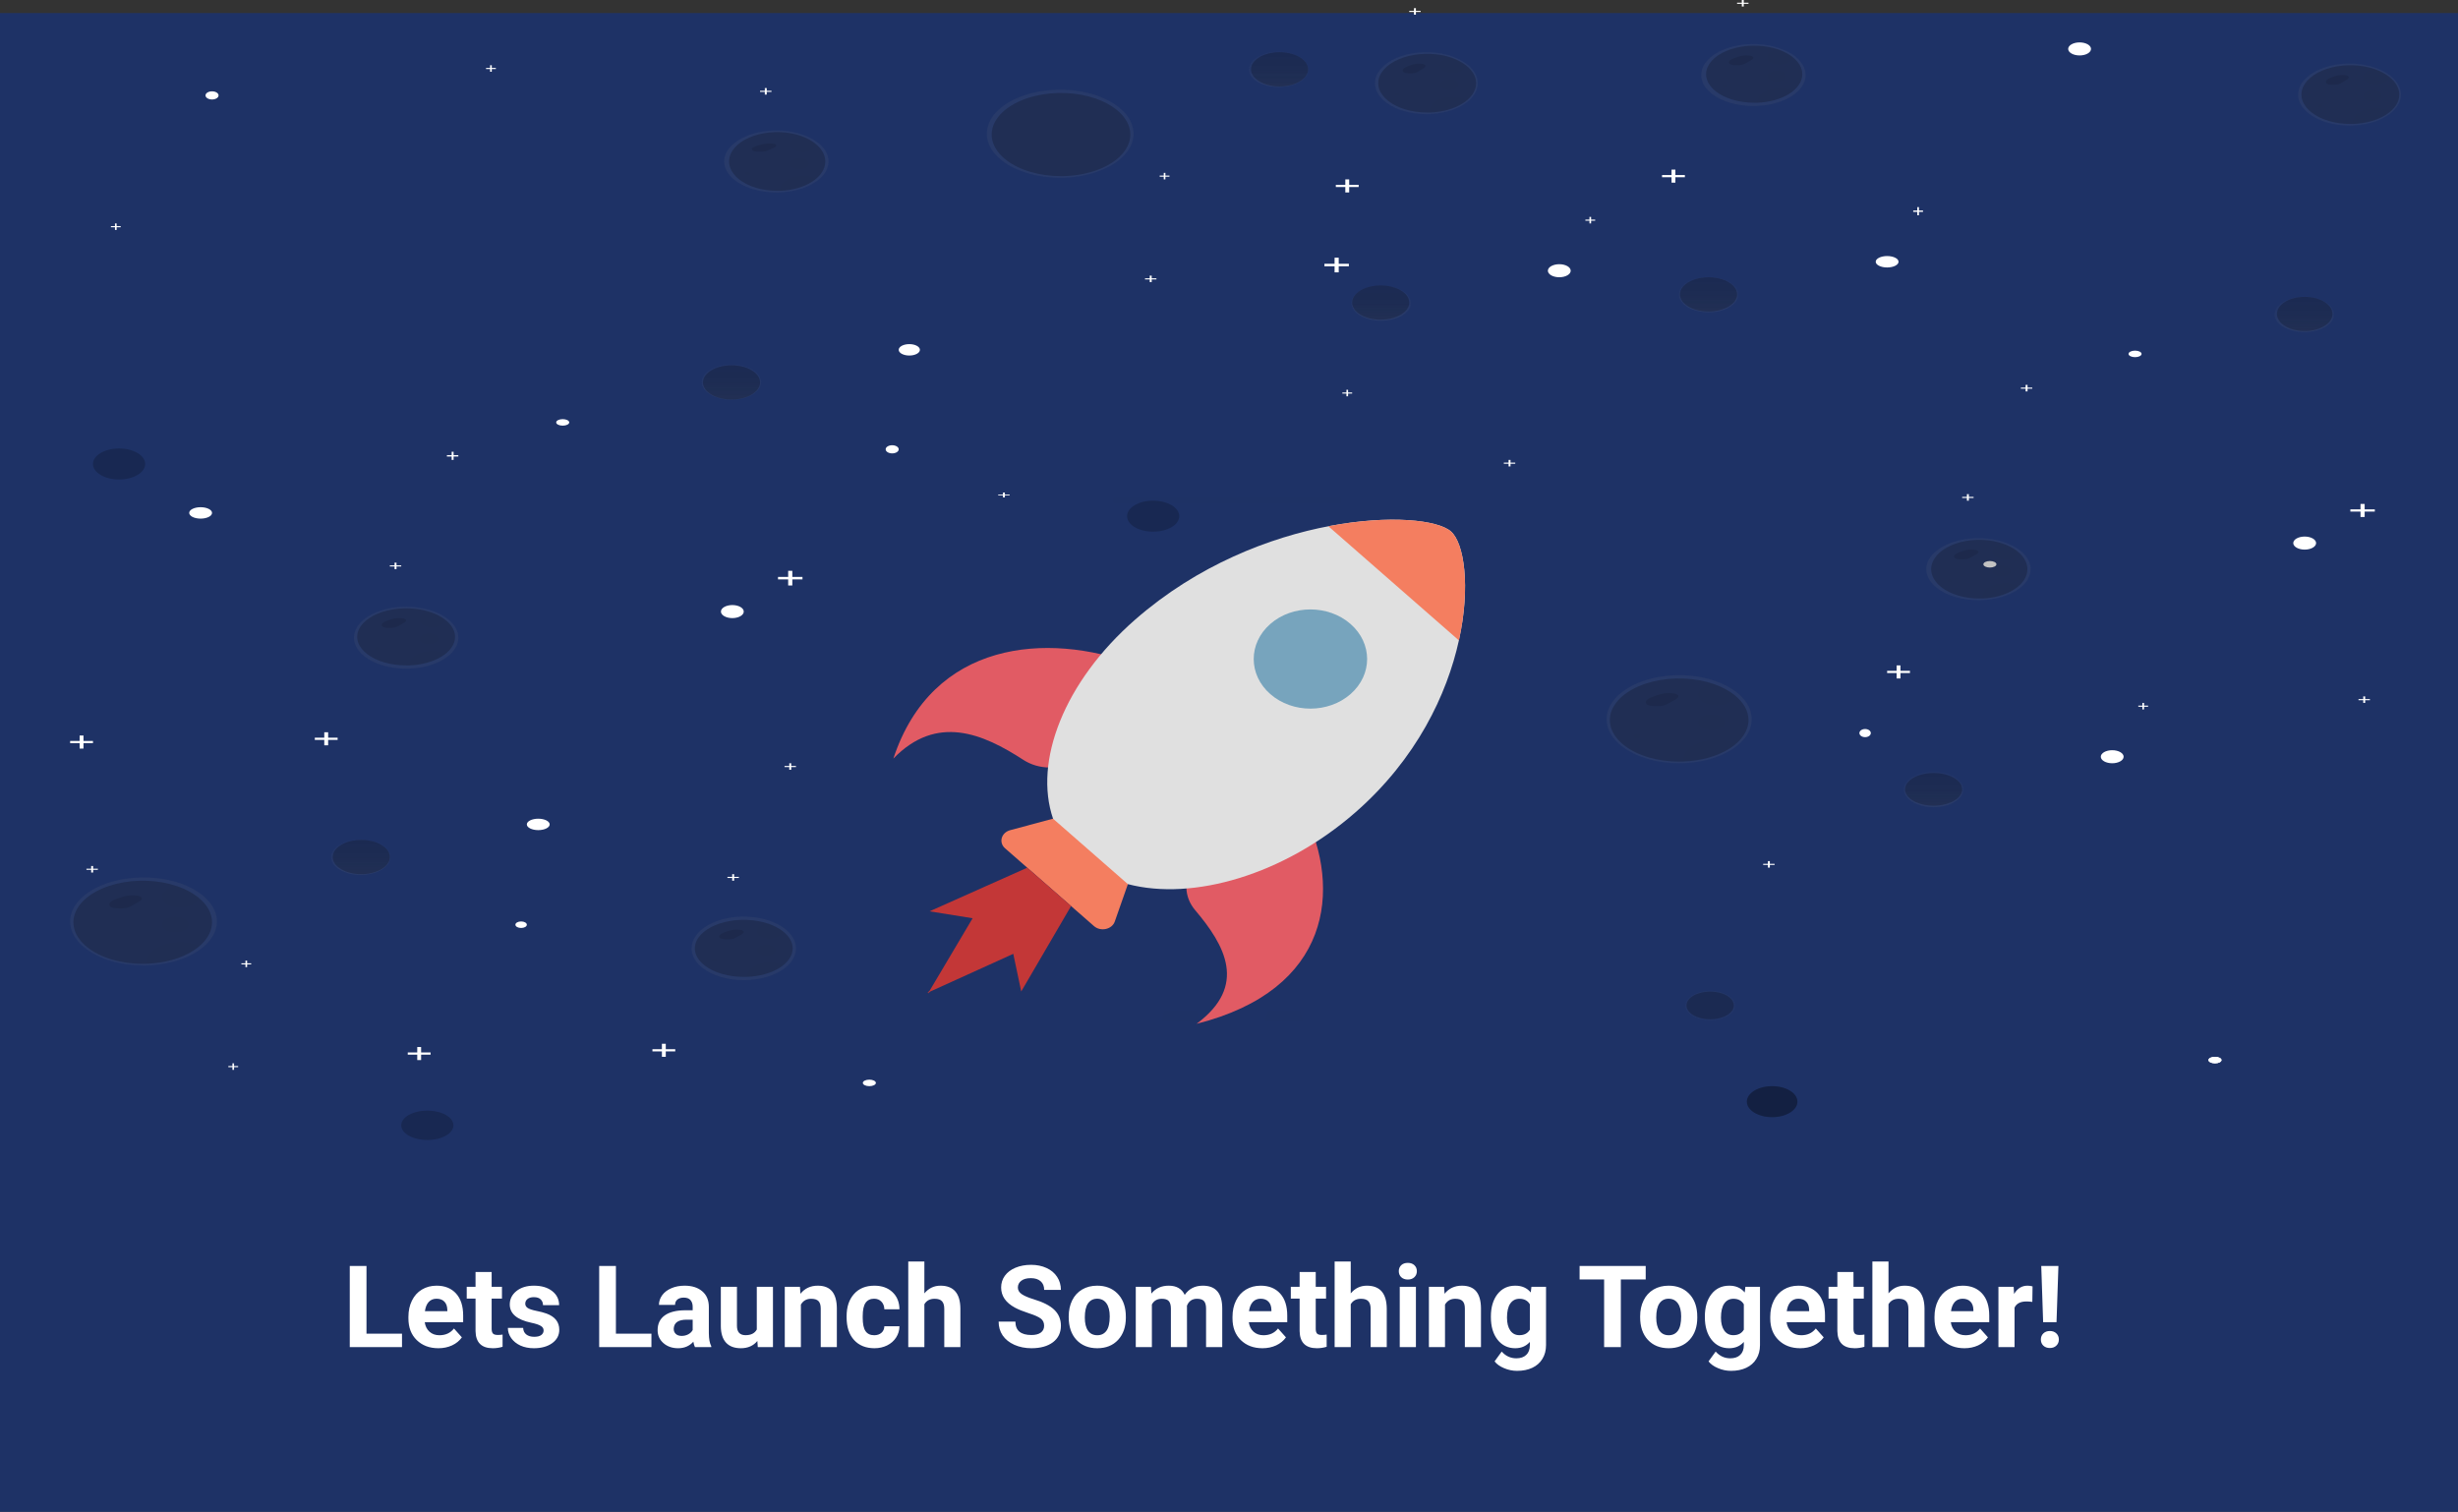 <svg width="1507" height="927" viewBox="0 0 1507 927" fill="none" xmlns="http://www.w3.org/2000/svg">
    <rect x="0" y="0" width="1507" height="927" style="fill:#333333;stroke:none;opacity:1;fill-opacity:1"/>
    <path d="M1507 8H0V927H1507V8Z" fill="#1E3266" />
    <g opacity="0.7">
        <path opacity="0.7" d="M221.15 536.462C231.197 536.462 239.341 531.621 239.341 525.648C239.341 519.676 231.197 514.834 221.15 514.834C211.104 514.834 202.96 519.676 202.96 525.648C202.96 531.621 211.104 536.462 221.15 536.462Z" fill="url(#paint0_linear)" />
    </g>
    <g opacity="0.7">
        <path opacity="0.7" d="M783.95 53.358C793.996 53.358 802.141 48.516 802.141 42.544C802.141 36.571 793.996 31.73 783.95 31.73C773.904 31.73 765.76 36.571 765.76 42.544C765.76 48.516 773.904 53.358 783.95 53.358Z" fill="url(#paint1_linear)" />
    </g>
    <g opacity="0.7">
        <path opacity="0.7" d="M1185.51 494.925C1195.55 494.925 1203.7 490.084 1203.7 484.111C1203.7 478.139 1195.55 473.297 1185.51 473.297C1175.46 473.297 1167.32 478.139 1167.32 484.111C1167.32 490.084 1175.46 494.925 1185.51 494.925Z" fill="url(#paint2_linear)" />
    </g>
    <g opacity="0.7">
        <path opacity="0.7" d="M1047.52 191.476C1057.57 191.476 1065.71 186.634 1065.71 180.662C1065.71 174.689 1057.57 169.848 1047.52 169.848C1037.47 169.848 1029.33 174.689 1029.33 180.662C1029.33 186.634 1037.47 191.476 1047.52 191.476Z" fill="url(#paint3_linear)" />
    </g>
    <g opacity="0.7">
        <path opacity="0.7" d="M846.742 196.667C856.788 196.667 864.932 191.826 864.932 185.853C864.932 179.881 856.788 175.039 846.742 175.039C836.695 175.039 828.551 179.881 828.551 185.853C828.551 191.826 836.695 196.667 846.742 196.667Z" fill="url(#paint4_linear)" />
    </g>
    <g opacity="0.7">
        <path opacity="0.7" d="M448.43 245.127C458.476 245.127 466.62 240.286 466.62 234.313C466.62 228.341 458.476 223.499 448.43 223.499C438.383 223.499 430.239 228.341 430.239 234.313C430.239 240.286 438.383 245.127 448.43 245.127Z" fill="url(#paint5_linear)" />
    </g>
    <g opacity="0.7">
        <path opacity="0.7" d="M1412.79 203.59C1422.83 203.59 1430.98 198.749 1430.98 192.776C1430.98 186.804 1422.83 181.962 1412.79 181.962C1402.74 181.962 1394.6 186.804 1394.6 192.776C1394.6 198.749 1402.74 203.59 1412.79 203.59Z" fill="url(#paint6_linear)" />
    </g>
    <path opacity="0.2" d="M221.5 536C231.165 536 239 531.299 239 525.5C239 519.701 231.165 515 221.5 515C211.835 515 204 519.701 204 525.5C204 531.299 211.835 536 221.5 536Z" fill="black" />
    <path opacity="0.2" d="M784.5 53C794.165 53 802 48.299 802 42.5C802 36.701 794.165 32 784.5 32C774.835 32 767 36.701 767 42.5C767 48.299 774.835 53 784.5 53Z" fill="black" />
    <path opacity="0.2" d="M1185.5 494C1195.16 494 1203 489.523 1203 484C1203 478.477 1195.16 474 1185.5 474C1175.84 474 1168 478.477 1168 484C1168 489.523 1175.84 494 1185.5 494Z" fill="black" />
    <path opacity="0.2" d="M1047.5 191C1057.16 191 1065 186.299 1065 180.5C1065 174.701 1057.16 170 1047.5 170C1037.84 170 1030 174.701 1030 180.5C1030 186.299 1037.84 191 1047.5 191Z" fill="black" />
    <path opacity="0.2" d="M846.5 196C856.165 196 864 191.299 864 185.5C864 179.701 856.165 175 846.5 175C836.835 175 829 179.701 829 185.5C829 191.299 836.835 196 846.5 196Z" fill="black" />
    <path opacity="0.2" d="M448.5 245C458.165 245 466 240.299 466 234.5C466 228.701 458.165 224 448.5 224C438.835 224 431 228.701 431 234.5C431 240.299 438.835 245 448.5 245Z" fill="black" />
    <path opacity="0.2" d="M1413 203C1422.39 203 1430 198.299 1430 192.5C1430 186.701 1422.39 182 1413 182C1403.61 182 1396 186.701 1396 192.5C1396 198.299 1403.61 203 1413 203Z" fill="black" />
    <path d="M330 509C333.866 509 337 507.433 337 505.5C337 503.567 333.866 502 330 502C326.134 502 323 503.567 323 505.5C323 507.433 326.134 509 330 509Z" fill="white" />
    <path d="M1295 468C1298.87 468 1302 466.209 1302 464C1302 461.791 1298.87 460 1295 460C1291.13 460 1288 461.791 1288 464C1288 466.209 1291.13 468 1295 468Z" fill="white" />
    <path d="M1157 164C1160.87 164 1164 162.433 1164 160.5C1164 158.567 1160.87 157 1157 157C1153.13 157 1150 158.567 1150 160.5C1150 162.433 1153.13 164 1157 164Z" fill="white" />
    <path d="M956 170C959.866 170 963 168.209 963 166C963 163.791 959.866 162 956 162C952.134 162 949 163.791 949 166C949 168.209 952.134 170 956 170Z" fill="white" />
    <path d="M557.5 218C561.09 218 564 216.433 564 214.5C564 212.567 561.09 211 557.5 211C553.91 211 551 212.567 551 214.5C551 216.433 553.91 218 557.5 218Z" fill="white" />
    <path d="M123 318C126.866 318 130 316.433 130 314.5C130 312.567 126.866 311 123 311C119.134 311 116 312.567 116 314.5C116 316.433 119.134 318 123 318Z" fill="white" />
    <path d="M319.5 569C321.433 569 323 568.105 323 567C323 565.895 321.433 565 319.5 565C317.567 565 316 565.895 316 567C316 568.105 317.567 569 319.5 569Z" fill="white" />
    <path d="M547 278C549.209 278 551 276.881 551 275.5C551 274.119 549.209 273 547 273C544.791 273 543 274.119 543 275.5C543 276.881 544.791 278 547 278Z" fill="white" />
    <path d="M1358 652C1360.21 652 1362 651.105 1362 650C1362 648.895 1360.21 648 1358 648C1355.79 648 1354 648.895 1354 650C1354 651.105 1355.79 652 1358 652Z" fill="white" />
    <path d="M1358 652C1360.21 652 1362 651.105 1362 650C1362 648.895 1360.21 648 1358 648C1355.79 648 1354 648.895 1354 650C1354 651.105 1355.79 652 1358 652Z" fill="white" />
    <path d="M533 666C535.209 666 537 665.105 537 664C537 662.895 535.209 662 533 662C530.791 662 529 662.895 529 664C529 665.105 530.791 666 533 666Z" fill="white" />
    <path d="M1220 348C1222.21 348 1224 347.105 1224 346C1224 344.895 1222.21 344 1220 344C1217.79 344 1216 344.895 1216 346C1216 347.105 1217.79 348 1220 348Z" fill="white" />
    <path d="M345 261C347.209 261 349 260.105 349 259C349 257.895 347.209 257 345 257C342.791 257 341 257.895 341 259C341 260.105 342.791 261 345 261Z" fill="white" />
    <path d="M1309 219C1311.21 219 1313 218.105 1313 217C1313 215.895 1311.21 215 1309 215C1306.79 215 1305 215.895 1305 217C1305 218.105 1306.79 219 1309 219Z" fill="white" />
    <path d="M1143.5 452C1145.43 452 1147 450.881 1147 449.5C1147 448.119 1145.43 447 1143.5 447C1141.57 447 1140 448.119 1140 449.5C1140 450.881 1141.57 452 1143.5 452Z" fill="white" />
    <path d="M130 61C132.209 61 134 59.881 134 58.5C134 57.119 132.209 56 130 56C127.791 56 126 57.119 126 58.5C126 59.881 127.791 61 130 61Z" fill="white" />
    <path d="M449 379C452.866 379 456 377.209 456 375C456 372.791 452.866 371 449 371C445.134 371 442 372.791 442 375C442 377.209 445.134 379 449 379Z" fill="white" />
    <path d="M1413 337C1416.87 337 1420 335.209 1420 333C1420 330.791 1416.87 329 1413 329C1409.13 329 1406 330.791 1406 333C1406 335.209 1409.13 337 1413 337Z" fill="white" />
    <path d="M1275 34C1278.87 34 1282 32.209 1282 30C1282 27.791 1278.87 26 1275 26C1271.13 26 1268 27.791 1268 30C1268 32.209 1271.13 34 1275 34Z" fill="white" />
    <path d="M264 645.326H258.185V642H255.815V645.326H250V646.681H255.815V650H258.185V646.681H264V645.326Z" fill="white" />
    <path d="M827 161.742H820.769V158H818.231V161.742H812V163.266H818.231V167H820.769V163.266H827V161.742Z" fill="white" />
    <path d="M492 353.742H485.769V350H483.231V353.742H477V355.266H483.231V359H485.769V355.266H492V353.742Z" fill="white" />
    <path d="M1456 312.326H1449.77V309H1447.23V312.326H1441V313.681H1447.23V317H1449.77V313.681H1456V312.326Z" fill="white" />
    <path d="M57 454.326H51.185V451H48.815V454.326H43V455.681H48.815V459H51.185V455.681H57V454.326Z" fill="white" />
    <path d="M414 643.326H408.185V640H405.815V643.326H400V644.681H405.815V648H408.185V644.681H414V643.326Z" fill="white" />
    <path d="M207 452.326H201.185V449H198.815V452.326H193V453.681H198.815V457H201.185V453.681H207V452.326Z" fill="white" />
    <path d="M1171 411.326H1165.18V408H1162.82V411.326H1157V412.681H1162.82V416H1165.18V412.681H1171V411.326Z" fill="white" />
    <path d="M1033 107.326H1027.18V104H1024.82V107.326H1019V108.681H1024.82V112H1027.18V108.681H1033V107.326Z" fill="white" />
    <path d="M833 113.326H827.185V110H824.815V113.326H819V114.681H824.815V118H827.185V114.681H833V113.326Z" fill="white" />
    <path d="M929 283.663H926.09V282H924.91V283.663H922V284.337H924.91V286H926.09V284.337H929V283.663Z" fill="white" />
    <path d="M1317 432.663H1314.51V431H1313.49V432.663H1311V433.337H1313.49V435H1314.51V433.337H1317V432.663Z" fill="white" />
    <path d="M1179 129.078H1176.51V127H1175.49V129.078H1173V129.922H1175.49V132H1176.51V129.922H1179V129.078Z" fill="white" />
    <path d="M978 134.663H975.506V133H974.494V134.663H972V135.337H974.494V137H975.506V135.337H978V134.663Z" fill="white" />
    <path d="M304 41.663H301.506V40H300.494V41.663H298V42.337H300.494V44H301.506V42.337H304V41.663Z" fill="white" />
    <path d="M1088 529.663H1085.09V528H1083.91V529.663H1081V530.337H1083.91V532H1085.09V530.337H1088V529.663Z" fill="white" />
    <path d="M74 138.663H71.506V137H70.494V138.663H68V139.337H70.494V141H71.506V139.337H74V138.663Z" fill="white" />
    <path d="M146 653.663H143.506V652H142.494V653.663H140V654.337H142.494V656H143.506V654.337H146V653.663Z" fill="white" />
    <path d="M709 170.663H706.09V169H704.91V170.663H702V171.337H704.91V173H706.09V171.337H709V170.663Z" fill="white" />
    <path d="M154 590.663H151.506V589H150.494V590.663H148V591.337H150.494V593H151.506V591.337H154V590.663Z" fill="white" />
    <path d="M717 107.663H714.506V106H713.494V107.663H711V108.337H713.494V110H714.506V108.337H717V107.663Z" fill="white" />
    <path d="M829 240.663H826.506V239H825.494V240.663H823V241.337H825.494V243H826.506V241.337H829V240.663Z" fill="white" />
    <path d="M60 532.663H57.09V531H55.91V532.663H53V533.337H55.91V535H57.09V533.337H60V532.663Z" fill="white" />
    <path d="M619 303.247H616.09V302H614.91V303.247H612V303.753H614.91V305H616.09V303.753H619V303.247Z" fill="white" />
    <path d="M453 537.663H450.09V536H448.91V537.663H446V538.337H448.91V540H450.09V538.337H453V537.663Z" fill="white" />
    <path d="M246 346.663H243.09V345H241.91V346.663H239V347.337H241.91V349H243.09V347.337H246V346.663Z" fill="white" />
    <path d="M1210 304.663H1207.09V303H1205.91V304.663H1203V305.337H1205.91V307H1207.09V305.337H1210V304.663Z" fill="white" />
    <path d="M1072 1.663H1069.09V0H1067.91V1.663H1065V2.337H1067.91V4H1069.09V2.337H1072V1.663Z" fill="white" />
    <path d="M871 6.663H868.09V5H866.91V6.663H864V7.337H866.91V9H868.09V7.337H871V6.663Z" fill="white" />
    <path d="M473 55.663H470.09V54H468.91V55.663H466V56.337H468.91V58H470.09V56.337H473V55.663Z" fill="white" />
    <path d="M488 469.663H485.09V468H483.91V469.663H481V470.337H483.91V472H485.09V470.337H488V469.663Z" fill="white" />
    <path d="M1453 428.663H1450.09V427H1448.91V428.663H1446V429.337H1448.91V431H1450.09V429.337H1453V428.663Z" fill="white" />
    <path d="M281 279.078H278.09V277H276.91V279.078H274V279.922H276.91V282H278.09V279.922H281V279.078Z" fill="white" />
    <path d="M1246 237.663H1243.09V236H1241.91V237.663H1239V238.337H1241.91V240H1243.09V238.337H1246V237.663Z" fill="white" />
    <g opacity="0.7">
        <path opacity="0.7" d="M1048.57 625.591C1056.95 625.591 1063.75 621.549 1063.75 616.563C1063.75 611.577 1056.95 607.536 1048.57 607.536C1040.18 607.536 1033.38 611.577 1033.38 616.563C1033.38 621.549 1040.18 625.591 1048.57 625.591Z" fill="url(#paint7_linear)" />
    </g>
    <path opacity="0.2" d="M1048.5 625C1056.51 625 1063 621.194 1063 616.5C1063 611.806 1056.51 608 1048.5 608C1040.49 608 1034 611.806 1034 616.5C1034 621.194 1040.49 625 1048.5 625Z" fill="black" />
    <path opacity="0.2" d="M1086.5 685C1095.06 685 1102 680.747 1102 675.5C1102 670.253 1095.06 666 1086.5 666C1077.94 666 1071 670.253 1071 675.5C1071 680.747 1077.94 685 1086.5 685Z" fill="black" />
    <path opacity="0.2" d="M1086.5 685C1095.06 685 1102 680.747 1102 675.5C1102 670.253 1095.06 666 1086.5 666C1077.94 666 1071 670.253 1071 675.5C1071 680.747 1077.94 685 1086.5 685Z" fill="black" />
    <path opacity="0.2" d="M262 699C270.837 699 278 694.971 278 690C278 685.029 270.837 681 262 681C253.163 681 246 685.029 246 690C246 694.971 253.163 699 262 699Z" fill="black" />
    <path opacity="0.2" d="M73 294C81.837 294 89 289.747 89 284.5C89 279.253 81.837 275 73 275C64.163 275 57 279.253 57 284.5C57 289.747 64.163 294 73 294Z" fill="black" />
    <path opacity="0.2" d="M707 326C715.837 326 723 321.747 723 316.5C723 311.253 715.837 307 707 307C698.163 307 691 311.253 691 316.5C691 321.747 698.163 326 707 326Z" fill="black" />
    <g opacity="0.1">
        <path opacity="0.1" d="M712.02 626.147H735.245L733.69 619.839H713.575L712.02 626.147Z" fill="black" />
    </g>
    <g opacity="0.1">
        <path opacity="0.1" d="M775.686 626.147H798.911L797.343 619.839H777.241L775.686 626.147Z" fill="black" />
    </g>
    <g opacity="0.1">
        <path opacity="0.1" d="M822.164 305.225H682.559V308.445H822.164V305.225Z" fill="black" />
    </g>
    <path d="M1065 424.688C1061.4 421.82 1056.9 419.414 1051.75 417.61V417.61C1045.84 415.542 1039.22 414.326 1032.41 414.057C1025.6 413.788 1018.77 414.473 1012.47 416.058C1006.16 417.643 1000.54 420.087 996.044 423.2C991.544 426.313 988.284 430.012 986.517 434.011C984.75 438.01 984.523 442.202 985.854 446.263C987.184 450.323 990.036 454.144 994.19 457.43C998.343 460.715 1003.69 463.377 1009.81 465.21C1015.93 467.043 1022.66 467.997 1029.49 468C1030.43 468 1031.38 468 1032.3 467.937C1040.32 467.63 1048.06 466.011 1054.69 463.251C1061.31 460.492 1066.58 456.695 1069.94 452.265C1073.29 447.834 1074.61 442.935 1073.74 438.088C1072.87 433.241 1069.86 428.627 1065.02 424.736L1065 424.688Z" fill="url(#paint8_linear)" />
    <path d="M123.902 548.688C120.26 545.82 115.705 543.414 110.501 541.61V541.61C104.521 539.542 97.829 538.326 90.941 538.057C84.053 537.788 77.154 538.473 70.778 540.058C64.401 541.643 58.718 544.087 54.168 547.2C49.617 550.313 46.321 554.012 44.534 558.011C42.748 562.01 42.518 566.202 43.863 570.263C45.209 574.323 48.093 578.144 52.293 581.43C56.493 584.715 61.897 587.377 68.086 589.21C74.275 591.043 81.084 591.997 87.987 592C88.944 592 89.901 592 90.832 591.937C98.945 591.63 106.767 590.011 113.468 587.251C120.17 584.492 125.5 580.695 128.893 576.265C132.285 571.834 133.614 566.935 132.738 562.088C131.861 557.241 128.812 552.627 123.915 548.736L123.902 548.688Z" fill="url(#paint9_linear)" />
    <path d="M685.902 65.688C682.26 62.82 677.705 60.414 672.501 58.61V58.61C666.521 56.542 659.829 55.326 652.941 55.057C646.053 54.788 639.154 55.472 632.778 57.058C626.401 58.643 620.718 61.087 616.168 64.2C611.617 67.313 608.321 71.012 606.534 75.011C604.748 79.01 604.518 83.202 605.863 87.263C607.209 91.323 610.093 95.144 614.293 98.43C618.493 101.715 623.897 104.377 630.086 106.21C636.275 108.043 643.084 108.997 649.987 109C650.944 109 651.901 109 652.832 108.937C660.945 108.63 668.767 107.011 675.468 104.251C682.17 101.492 687.5 97.695 690.893 93.265C694.285 88.834 695.614 83.935 694.738 79.088C693.861 74.241 690.812 69.627 685.915 65.736L685.902 65.688Z" fill="url(#paint10_linear)" />
    <path opacity="0.2" d="M1072 441.508C1072 447.989 1067.88 454.227 1060.49 458.952C1053.1 463.678 1042.98 466.536 1032.2 466.945C1031.33 466.945 1030.42 467 1029.52 467C1023 467.002 1016.57 466.104 1010.72 464.375C1004.87 462.646 999.759 460.133 995.788 457.029C991.818 453.925 989.09 450.315 987.817 446.478C986.545 442.64 986.761 438.678 988.448 434.899C990.136 431.12 993.251 427.624 997.551 424.683C1001.85 421.741 1007.22 419.433 1013.25 417.937C1019.27 416.441 1025.79 415.798 1032.3 416.055C1038.8 416.313 1045.12 417.466 1050.77 419.425V419.425C1055.69 421.138 1059.99 423.425 1063.41 426.15V426.15C1068.99 430.569 1072.01 435.963 1072 441.508Z" fill="black" />
    <path opacity="0.2" d="M130 565.508C129.998 571.989 125.882 578.227 118.49 582.952C111.097 587.678 100.982 590.536 90.203 590.945C89.326 590.945 88.422 591 87.519 591C80.999 591.002 74.565 590.104 68.716 588.375C62.867 586.646 57.759 584.133 53.788 581.029C49.818 577.925 47.09 574.315 45.818 570.478C44.545 566.64 44.761 562.678 46.448 558.899C48.136 555.12 51.251 551.624 55.551 548.683C59.851 545.741 65.222 543.433 71.247 541.937C77.272 540.441 83.789 539.798 90.296 540.055C96.802 540.313 103.122 541.466 108.766 543.425V543.425C113.686 545.138 117.986 547.425 121.412 550.15V550.15C126.994 554.569 130.011 559.963 130 565.508Z" fill="black" />
    <path opacity="0.2" d="M693 82.508C692.998 88.989 688.882 95.227 681.49 99.952C674.097 104.678 663.982 107.536 653.203 107.945C652.326 107.945 651.422 108 650.519 108C643.999 108.002 637.565 107.104 631.716 105.375C625.867 103.646 620.759 101.133 616.788 98.029C612.818 94.925 610.09 91.315 608.817 87.478C607.545 83.64 607.761 79.678 609.448 75.899C611.136 72.12 614.251 68.624 618.551 65.683C622.851 62.742 628.222 60.434 634.247 58.938C640.272 57.441 646.789 56.797 653.295 57.056C659.802 57.313 666.122 58.466 671.766 60.425V60.425C676.686 62.138 680.986 64.425 684.412 67.15V67.15C689.994 71.569 693.011 76.963 693 82.508Z" fill="black" />
    <path opacity="0.1" d="M1019.45 425.269C1017.25 425.852 1015.12 426.54 1013.1 427.328C1011.74 427.783 1010.58 428.424 1009.69 429.201C1009.26 429.593 1009.01 430.055 1009 430.53C1008.99 431.005 1009.2 431.473 1009.62 431.874C1010.65 432.746 1012.65 432.875 1014.41 432.94C1016.26 433.084 1018.14 432.968 1019.9 432.6C1021.09 432.238 1022.18 431.755 1023.11 431.171L1026.77 429.128C1028.09 428.418 1029.4 427.441 1028.89 426.44C1028.58 426.082 1028.14 425.777 1027.6 425.551C1027.05 425.326 1026.43 425.187 1025.77 425.148C1022.61 424.769 1019.34 425.123 1016.58 426.141" fill="black" />
    <path opacity="0.1" d="M77.454 549.269C75.251 549.852 73.125 550.54 71.096 551.328C69.742 551.783 68.578 552.424 67.694 553.201C67.256 553.593 67.015 554.055 67.001 554.53C66.987 555.005 67.2 555.473 67.615 555.874C68.653 556.746 70.65 556.875 72.41 556.94C74.259 557.084 76.136 556.968 77.901 556.6C79.093 556.238 80.176 555.755 81.106 555.171L84.772 553.128C86.085 552.418 87.399 551.441 86.886 550.44C86.584 550.082 86.14 549.777 85.596 549.551C85.053 549.326 84.426 549.187 83.773 549.148C80.614 548.769 77.338 549.123 74.578 550.141" fill="black" />
    <g opacity="0.1">
        <path opacity="0.1" d="M1003.55 452.689C1004.8 452.689 1005.81 452.089 1005.81 451.349C1005.81 450.609 1004.8 450.009 1003.55 450.009C1002.31 450.009 1001.3 450.609 1001.3 451.349C1001.3 452.089 1002.31 452.689 1003.55 452.689Z" fill="black" />
    </g>
    <g opacity="0.1">
        <path opacity="0.1" d="M1049.32 447.776C1053.88 447.776 1057.57 445.58 1057.57 442.87C1057.57 440.161 1053.88 437.965 1049.32 437.965C1044.76 437.965 1041.07 440.161 1041.07 442.87C1041.07 445.58 1044.76 447.776 1049.32 447.776Z" fill="black" />
    </g>
    <g opacity="0.1">
        <path opacity="0.1" d="M107.445 571.809C112.002 571.809 115.697 569.613 115.697 566.904C115.697 564.194 112.002 561.998 107.445 561.998C102.888 561.998 99.193 564.194 99.193 566.904C99.193 569.613 102.888 571.809 107.445 571.809Z" fill="black" />
    </g>
    <g opacity="0.1">
        <path opacity="0.1" d="M1063.65 425.991C1063.62 427.273 1062.98 428.525 1061.79 429.596C1060.61 430.667 1058.93 431.513 1056.96 432.033C1054.98 432.554 1052.8 432.726 1050.67 432.53C1048.54 432.333 1046.55 431.777 1044.93 430.927C1043.31 430.077 1042.14 428.969 1041.56 427.734C1040.97 426.5 1040.99 425.191 1041.62 423.965C1042.25 422.738 1043.46 421.644 1045.11 420.814C1046.75 419.984 1048.76 419.453 1050.9 419.283V419.283C1055.86 420.991 1060.19 423.272 1063.65 425.991Z" fill="black" />
    </g>
    <g opacity="0.1">
        <path opacity="0.1" d="M121.773 550.024C121.749 551.307 121.105 552.558 119.919 553.63C118.733 554.701 117.054 555.547 115.082 556.067C113.109 556.587 110.927 556.759 108.795 556.563C106.663 556.367 104.671 555.811 103.055 554.961C101.44 554.111 100.269 553.002 99.683 551.768C99.097 550.534 99.12 549.225 99.749 547.998C100.378 546.771 101.587 545.678 103.232 544.848C104.877 544.018 106.888 543.486 109.027 543.316V543.316C113.986 545.025 118.319 547.305 121.773 550.024Z" fill="black" />
    </g>
    <g opacity="0.1">
        <path opacity="0.1" d="M1064.41 455.949C1060.73 459.063 1055.92 461.644 1050.34 463.503C1044.75 465.361 1038.53 466.449 1032.14 466.685C1032.14 466.332 1032.07 465.979 1032.07 465.619C1032.07 463.387 1033.11 461.2 1035.09 459.301C1037.06 457.402 1039.88 455.865 1043.23 454.863C1046.58 453.86 1050.34 453.431 1054.08 453.623C1057.82 453.814 1061.4 454.62 1064.41 455.949V455.949Z" fill="black" />
    </g>
    <g opacity="0.1">
        <path opacity="0.1" d="M122.538 579.982C118.858 583.096 114.047 585.678 108.461 587.536C102.876 589.394 96.658 590.482 90.269 590.718C90.269 590.365 90.19 590.013 90.19 589.652C90.194 587.421 91.24 585.233 93.211 583.334C95.183 581.435 98.002 579.899 101.356 578.896C104.709 577.893 108.465 577.464 112.205 577.656C115.945 577.848 119.522 578.653 122.538 579.982V579.982Z" fill="black" />
    </g>
    <path d="M481.649 569.816C479.071 567.736 475.838 565.99 472.14 564.681V564.681C467.896 563.162 463.134 562.261 458.226 562.049C453.318 561.837 448.395 562.318 443.842 563.457C439.289 564.595 435.229 566.359 431.977 568.612C428.725 570.865 426.369 573.545 425.093 576.444C423.817 579.343 423.656 582.383 424.621 585.326C425.587 588.27 427.653 591.037 430.66 593.414C433.666 595.79 437.531 597.711 441.953 599.027C446.376 600.343 451.237 601.018 456.157 601C456.837 601 457.489 601 458.182 600.959C463.921 600.723 469.449 599.548 474.183 597.555C478.918 595.563 482.684 592.829 485.084 589.64C487.484 586.451 488.429 582.927 487.82 579.438C487.211 575.949 485.07 572.625 481.623 569.816H481.649Z" fill="url(#paint11_linear)" />
    <path d="M274.649 379.615C272.071 377.589 268.838 375.888 265.14 374.612V374.612C260.896 373.132 256.134 372.254 251.226 372.048C246.318 371.841 241.395 372.31 236.842 373.419C232.289 374.529 228.229 376.248 224.977 378.442C221.725 380.637 219.369 383.249 218.093 386.074C216.817 388.899 216.656 391.86 217.621 394.728C218.587 397.596 220.653 400.293 223.66 402.608C226.666 404.924 230.531 406.795 234.953 408.077C239.376 409.359 244.237 410.017 249.157 410C249.837 410 250.489 410 251.182 409.96C256.921 409.73 262.449 408.585 267.183 406.644C271.918 404.703 275.684 402.038 278.084 398.931C280.484 395.824 281.429 392.39 280.82 388.991C280.211 385.591 278.07 382.352 274.623 379.615H274.649Z" fill="url(#paint12_linear)" />
    <path d="M1238.65 337.615C1236.07 335.589 1232.84 333.888 1229.14 332.612V332.612C1224.9 331.132 1220.13 330.254 1215.23 330.048C1210.32 329.841 1205.4 330.31 1200.84 331.419C1196.29 332.529 1192.23 334.248 1188.98 336.442C1185.72 338.637 1183.37 341.249 1182.09 344.074C1180.82 346.899 1180.66 349.86 1181.62 352.728C1182.59 355.596 1184.65 358.293 1187.66 360.608C1190.67 362.924 1194.53 364.795 1198.95 366.077C1203.38 367.359 1208.24 368.017 1213.16 368C1213.84 368 1214.49 368 1215.18 367.96C1220.92 367.73 1226.45 366.585 1231.18 364.644C1235.92 362.703 1239.68 360.038 1242.08 356.931C1244.48 353.824 1245.43 350.39 1244.82 346.991C1244.21 343.591 1242.07 340.352 1238.62 337.615H1238.65Z" fill="url(#paint13_linear)" />
    <path d="M1100.65 34.615C1098.07 32.589 1094.84 30.888 1091.14 29.612V29.612C1086.9 28.132 1082.13 27.255 1077.23 27.048C1072.32 26.841 1067.4 27.31 1062.84 28.419C1058.29 29.529 1054.23 31.248 1050.98 33.443C1047.72 35.637 1045.37 38.249 1044.09 41.074C1042.82 43.898 1042.66 46.86 1043.62 49.728C1044.59 52.596 1046.65 55.293 1049.66 57.608C1052.67 59.924 1056.53 61.795 1060.95 63.077C1065.38 64.359 1070.24 65.017 1075.16 65C1075.84 65 1076.49 65 1077.18 64.96C1082.92 64.731 1088.45 63.585 1093.18 61.644C1097.92 59.703 1101.68 57.038 1104.08 53.931C1106.48 50.824 1107.43 47.39 1106.82 43.991C1106.21 40.591 1104.07 37.352 1100.62 34.615H1100.65Z" fill="url(#paint14_linear)" />
    <path d="M899.749 39.615C897.21 37.589 894.028 35.888 890.388 34.612V34.612C886.21 33.132 881.523 32.255 876.691 32.048C871.86 31.841 867.014 32.31 862.532 33.419C858.051 34.529 854.053 36.248 850.852 38.443C847.651 40.637 845.332 43.249 844.076 46.074C842.82 48.898 842.661 51.86 843.612 54.728C844.562 57.596 846.596 60.293 849.556 62.608C852.515 64.924 856.319 66.795 860.673 68.077C865.027 69.359 869.811 70.017 874.655 70C875.324 70 875.966 70 876.648 69.96C882.297 69.731 887.738 68.585 892.399 66.644C897.06 64.703 900.767 62.038 903.13 58.931C905.492 55.824 906.423 52.39 905.823 48.991C905.223 45.591 903.116 42.352 899.722 39.615H899.749Z" fill="url(#paint15_linear)" />
    <path d="M501.649 87.615C499.071 85.589 495.838 83.888 492.14 82.612V82.612C487.896 81.132 483.134 80.254 478.226 80.048C473.318 79.841 468.395 80.31 463.842 81.419C459.289 82.528 455.229 84.248 451.977 86.442C448.725 88.637 446.369 91.249 445.093 94.074C443.817 96.898 443.656 99.86 444.621 102.728C445.587 105.596 447.653 108.293 450.66 110.608C453.666 112.924 457.531 114.795 461.953 116.077C466.376 117.359 471.237 118.017 476.157 118C476.837 118 477.489 118 478.182 117.96C483.921 117.73 489.449 116.585 494.183 114.644C498.918 112.703 502.684 110.038 505.084 106.931C507.484 103.824 508.429 100.39 507.82 96.991C507.211 93.591 505.07 90.352 501.623 87.615H501.649Z" fill="url(#paint16_linear)" />
    <path d="M1465.75 46.615C1463.21 44.589 1460.03 42.888 1456.39 41.612V41.612C1452.21 40.132 1447.52 39.255 1442.69 39.048C1437.86 38.841 1433.01 39.31 1428.53 40.419C1424.05 41.529 1420.05 43.248 1416.85 45.443C1413.65 47.637 1411.33 50.249 1410.08 53.074C1408.82 55.898 1408.66 58.86 1409.61 61.728C1410.56 64.596 1412.6 67.293 1415.56 69.608C1418.51 71.924 1422.32 73.795 1426.67 75.077C1431.03 76.359 1435.81 77.017 1440.66 77C1441.32 77 1441.97 77 1442.65 76.96C1448.3 76.731 1453.74 75.585 1458.4 73.644C1463.06 71.703 1466.77 69.038 1469.13 65.931C1471.49 62.824 1472.42 59.39 1471.82 55.991C1471.22 52.591 1469.12 49.352 1465.72 46.615H1465.75Z" fill="url(#paint17_linear)" />
    <path opacity="0.2" d="M486 581.539C485.998 585.988 483.091 590.27 477.87 593.513C472.648 596.757 465.504 598.719 457.891 599C457.269 599 456.566 599 455.996 599C451.395 598.999 446.855 598.381 442.729 597.194C438.602 596.006 434.999 594.281 432.198 592.152C429.397 590.022 427.474 587.546 426.576 584.913C425.679 582.281 425.831 579.563 427.022 576.971C428.213 574.378 430.41 571.981 433.444 569.963C436.478 567.945 440.267 566.361 444.518 565.333C448.769 564.306 453.368 563.862 457.959 564.037C462.551 564.212 467.012 565.001 470.998 566.342V566.342C474.478 567.523 477.516 569.1 479.93 570.98C483.881 574.017 486.014 577.726 486 581.539V581.539Z" fill="black" />
    <path opacity="0.2" d="M279 390.539C278.998 394.988 276.091 399.27 270.87 402.513C265.648 405.757 258.504 407.719 250.891 408C250.269 408 249.566 408 248.996 408C244.395 407.999 239.855 407.381 235.729 406.194C231.602 405.006 227.999 403.281 225.198 401.152C222.397 399.022 220.474 396.546 219.576 393.913C218.679 391.281 218.831 388.563 220.022 385.971C221.213 383.378 223.41 380.981 226.444 378.963C229.478 376.945 233.267 375.361 237.518 374.333C241.769 373.306 246.368 372.862 250.959 373.037C255.551 373.212 260.012 374.001 263.998 375.342V375.342C267.478 376.523 270.516 378.1 272.93 379.98C276.881 383.017 279.014 386.726 279 390.539V390.539Z" fill="black" />
    <path opacity="0.2" d="M1243 349.04C1243 353.616 1240.14 358.02 1235.01 361.357C1229.87 364.693 1222.85 366.711 1215.36 367C1214.75 367 1214.06 367 1213.5 367C1208.97 366.999 1204.51 366.364 1200.45 365.142C1196.39 363.921 1192.85 362.146 1190.09 359.956C1187.34 357.766 1185.45 355.218 1184.57 352.511C1183.68 349.803 1183.83 347.008 1185.01 344.342C1186.18 341.675 1188.34 339.209 1191.32 337.133C1194.3 335.057 1198.03 333.428 1202.21 332.371C1206.39 331.314 1210.91 330.858 1215.43 331.038C1219.94 331.218 1224.33 332.029 1228.25 333.409V333.409C1231.67 334.624 1234.66 336.246 1237.03 338.179C1240.92 341.303 1243.01 345.119 1243 349.04V349.04Z" fill="black" />
    <path opacity="0.2" d="M1105 45.539C1105 49.988 1102.14 54.27 1097.01 57.514C1091.87 60.757 1084.85 62.719 1077.36 63C1076.75 63 1076.06 63 1075.5 63C1070.97 62.999 1066.51 62.381 1062.45 61.194C1058.39 60.006 1054.85 58.281 1052.09 56.152C1049.34 54.022 1047.45 51.546 1046.57 48.913C1045.68 46.281 1045.83 43.563 1047.01 40.971C1048.18 38.379 1050.34 35.98 1053.32 33.962C1056.3 31.945 1060.03 30.361 1064.21 29.333C1068.39 28.306 1072.91 27.862 1077.43 28.037C1081.94 28.212 1086.33 29.001 1090.25 30.342V30.342C1093.67 31.523 1096.66 33.1 1099.03 34.98C1102.92 38.017 1105.01 41.726 1105 45.539V45.539Z" fill="black" />
    <path opacity="0.2" d="M905 51.04C904.998 55.616 902.091 60.02 896.87 63.357C891.648 66.693 884.504 68.711 876.891 69C876.269 69 875.566 69 874.996 69C870.395 68.999 865.855 68.364 861.729 67.142C857.602 65.921 853.999 64.146 851.198 61.956C848.397 59.766 846.474 57.218 845.576 54.511C844.679 51.803 844.831 49.008 846.022 46.342C847.213 43.675 849.41 41.209 852.444 39.133C855.478 37.057 859.267 35.428 863.518 34.371C867.769 33.314 872.368 32.858 876.959 33.038C881.551 33.218 886.012 34.029 889.998 35.409V35.409C893.478 36.624 896.516 38.246 898.93 40.179C902.881 43.303 905.014 47.119 905 51.04V51.04Z" fill="black" />
    <path opacity="0.2" d="M506 99.04C505.998 103.616 503.14 108.02 498.005 111.357C492.871 114.693 485.846 116.711 478.36 117C477.747 117 477.057 117 476.496 117C471.972 116.999 467.508 116.364 463.45 115.142C459.392 113.921 455.849 112.146 453.095 109.956C450.341 107.766 448.449 105.218 447.567 102.511C446.684 99.803 446.834 97.008 448.005 94.342C449.176 91.675 451.337 89.209 454.32 87.133C457.303 85.057 461.029 83.428 465.209 82.371C469.389 81.314 473.912 80.858 478.427 81.038C482.942 81.218 487.329 82.029 491.248 83.409V83.409C494.67 84.624 497.657 86.246 500.031 88.179C503.917 91.303 506.013 95.119 506 99.04V99.04Z" fill="black" />
    <path opacity="0.2" d="M1471 58.04C1471 62.616 1468.09 67.02 1462.87 70.357C1457.65 73.693 1450.5 75.711 1442.89 76C1442.27 76 1441.57 76 1441 76C1436.39 75.999 1431.86 75.364 1427.73 74.142C1423.6 72.921 1420 71.146 1417.2 68.956C1414.4 66.766 1412.47 64.218 1411.58 61.511C1410.68 58.803 1410.83 56.008 1412.02 53.342C1413.21 50.675 1415.41 48.209 1418.44 46.133C1421.48 44.057 1425.27 42.428 1429.52 41.371C1433.77 40.314 1438.37 39.858 1442.96 40.038C1447.55 40.218 1452.01 41.029 1456 42.409V42.409C1459.48 43.624 1462.52 45.246 1464.93 47.179C1468.88 50.303 1471.01 54.119 1471 58.04V58.04Z" fill="black" />
    <path opacity="0.1" d="M448.783 570.207C447.135 570.639 445.546 571.153 444.032 571.743C443.023 572.09 442.151 572.57 441.48 573.15C441.167 573.448 441 573.797 441 574.152C441 574.508 441.167 574.856 441.48 575.155C441.948 575.439 442.51 575.658 443.128 575.796C443.747 575.934 444.406 575.987 445.061 575.954C446.447 576.064 447.855 575.978 449.178 575.702C450.074 575.429 450.89 575.065 451.589 574.625L454.324 573.097C455.283 572.559 456.326 571.83 455.903 571.083C455.687 570.81 455.359 570.577 454.951 570.406C454.543 570.235 454.069 570.134 453.577 570.111C451.217 569.827 448.77 570.093 446.711 570.858" fill="black" />
    <path opacity="0.1" d="M241.783 379.207C240.135 379.639 238.546 380.153 237.032 380.743C236.023 381.09 235.151 381.57 234.48 382.15C234.167 382.448 234 382.797 234 383.152C234 383.508 234.167 383.856 234.48 384.155C234.948 384.439 235.51 384.658 236.128 384.796C236.747 384.934 237.406 384.987 238.061 384.954C239.447 385.064 240.855 384.978 242.178 384.702C243.074 384.429 243.89 384.065 244.589 383.625L247.324 382.097C248.283 381.559 249.326 380.83 248.903 380.083C248.687 379.81 248.359 379.577 247.951 379.406C247.543 379.235 247.069 379.134 246.577 379.111C244.217 378.827 241.77 379.093 239.711 379.858" fill="black" />
    <path opacity="0.1" d="M1205.78 337.207C1204.13 337.639 1202.55 338.153 1201.03 338.743C1200.02 339.09 1199.15 339.57 1198.48 340.15C1198.17 340.448 1198 340.797 1198 341.152C1198 341.508 1198.17 341.856 1198.48 342.155C1198.95 342.439 1199.51 342.658 1200.13 342.796C1200.75 342.934 1201.41 342.987 1202.06 342.954C1203.45 343.064 1204.85 342.978 1206.18 342.702C1207.07 342.429 1207.89 342.065 1208.59 341.625L1211.32 340.097C1212.28 339.559 1213.33 338.83 1212.9 338.083C1212.69 337.81 1212.36 337.577 1211.95 337.406C1211.54 337.235 1211.07 337.134 1210.58 337.111C1208.22 336.827 1205.77 337.093 1203.71 337.858" fill="black" />
    <path opacity="0.1" d="M1067.78 34.207C1066.13 34.639 1064.55 35.153 1063.03 35.743C1062.02 36.09 1061.15 36.57 1060.48 37.15C1060.17 37.448 1060 37.797 1060 38.152C1060 38.508 1060.17 38.856 1060.48 39.155C1060.95 39.439 1061.51 39.658 1062.13 39.796C1062.75 39.934 1063.41 39.987 1064.06 39.953C1065.45 40.064 1066.85 39.977 1068.18 39.702C1069.07 39.429 1069.89 39.065 1070.59 38.625L1073.32 37.097C1074.28 36.559 1075.33 35.83 1074.9 35.084C1074.69 34.81 1074.36 34.577 1073.95 34.406C1073.54 34.235 1073.07 34.134 1072.58 34.111C1070.22 33.827 1067.77 34.093 1065.71 34.858" fill="black" />
    <path opacity="0.1" d="M867.264 39.207C865.726 39.639 864.242 40.153 862.83 40.743C861.888 41.09 861.074 41.57 860.448 42.15C860.156 42.448 860 42.797 860 43.152C860 43.508 860.156 43.856 860.448 44.155C860.885 44.439 861.409 44.658 861.986 44.796C862.563 44.934 863.179 44.987 863.79 44.953C865.083 45.064 866.398 44.977 867.633 44.702C868.469 44.429 869.23 44.065 869.883 43.625L872.436 42.097C873.331 41.559 874.304 40.83 873.91 40.084C873.708 39.81 873.402 39.577 873.021 39.406C872.64 39.235 872.198 39.134 871.738 39.111C869.536 38.827 867.252 39.093 865.33 39.858" fill="black" />
    <path opacity="0.1" d="M468.783 88.172C467.135 88.532 465.546 88.961 464.032 89.453C463.023 89.742 462.151 90.142 461.48 90.625C461.167 90.874 461 91.164 461 91.46C461 91.757 461.167 92.047 461.48 92.296C461.948 92.533 462.51 92.715 463.128 92.83C463.747 92.945 464.406 92.99 465.061 92.961C466.447 93.053 467.855 92.981 469.178 92.751C470.074 92.524 470.89 92.221 471.589 91.855L474.324 90.581C475.283 90.133 476.326 89.525 475.903 88.903C475.687 88.675 475.359 88.481 474.951 88.338C474.543 88.196 474.069 88.112 473.577 88.093C471.217 87.856 468.77 88.077 466.711 88.715" fill="black" />
    <path opacity="0.1" d="M1433.26 46.207C1431.73 46.639 1430.24 47.153 1428.83 47.743C1427.89 48.09 1427.07 48.57 1426.45 49.15C1426.16 49.448 1426 49.797 1426 50.152C1426 50.508 1426.16 50.856 1426.45 51.155C1426.88 51.439 1427.41 51.658 1427.99 51.796C1428.56 51.934 1429.18 51.987 1429.79 51.953C1431.08 52.064 1432.4 51.977 1433.63 51.702C1434.47 51.429 1435.23 51.065 1435.88 50.625L1438.44 49.097C1439.33 48.559 1440.3 47.83 1439.91 47.084C1439.71 46.81 1439.4 46.577 1439.02 46.406C1438.64 46.235 1438.2 46.134 1437.74 46.111C1435.54 45.827 1433.25 46.093 1431.33 46.858" fill="black" />
    <g opacity="0.1">
        <path opacity="0.1" d="M437.977 589.512C438.843 589.512 439.545 589.095 439.545 588.58C439.545 588.064 438.843 587.647 437.977 587.647C437.11 587.647 436.408 588.064 436.408 588.58C436.408 589.095 437.11 589.512 437.977 589.512Z" fill="black" />
    </g>
    <g opacity="0.1">
        <path opacity="0.1" d="M230.997 398.558C231.864 398.558 232.566 398.14 232.566 397.625C232.566 397.11 231.864 396.693 230.997 396.693C230.131 396.693 229.429 397.11 229.429 397.625C229.429 398.14 230.131 398.558 230.997 398.558Z" fill="black" />
    </g>
    <g opacity="0.1">
        <path opacity="0.1" d="M1195.35 357.021C1196.22 357.021 1196.92 356.604 1196.92 356.089C1196.92 355.574 1196.22 355.156 1195.35 355.156C1194.49 355.156 1193.78 355.574 1193.78 356.089C1193.78 356.604 1194.49 357.021 1195.35 357.021Z" fill="black" />
    </g>
    <g opacity="0.1">
        <path opacity="0.1" d="M1057.37 53.571C1058.23 53.571 1058.94 53.154 1058.94 52.639C1058.94 52.124 1058.23 51.706 1057.37 51.706C1056.5 51.706 1055.8 52.124 1055.8 52.639C1055.8 53.154 1056.5 53.571 1057.37 53.571Z" fill="black" />
    </g>
    <g opacity="0.1">
        <path opacity="0.1" d="M856.588 58.764C857.454 58.764 858.157 58.346 858.157 57.831C858.157 57.316 857.454 56.898 856.588 56.898C855.722 56.898 855.02 57.316 855.02 57.831C855.02 58.346 855.722 58.764 856.588 58.764Z" fill="black" />
    </g>
    <g opacity="0.1">
        <path opacity="0.1" d="M458.276 107.223C459.142 107.223 459.845 106.806 459.845 106.291C459.845 105.776 459.142 105.358 458.276 105.358C457.41 105.358 456.708 105.776 456.708 106.291C456.708 106.806 457.41 107.223 458.276 107.223Z" fill="black" />
    </g>
    <g opacity="0.1">
        <path opacity="0.1" d="M1422.63 65.686C1423.5 65.686 1424.2 65.269 1424.2 64.754C1424.2 64.239 1423.5 63.821 1422.63 63.821C1421.77 63.821 1421.06 64.239 1421.06 64.754C1421.06 65.269 1421.77 65.686 1422.63 65.686Z" fill="black" />
    </g>
    <g opacity="0.1">
        <path opacity="0.1" d="M469.916 586.095C473.097 586.095 475.676 584.562 475.676 582.671C475.676 580.779 473.097 579.246 469.916 579.246C466.734 579.246 464.155 580.779 464.155 582.671C464.155 584.562 466.734 586.095 469.916 586.095Z" fill="black" />
    </g>
    <g opacity="0.1">
        <path opacity="0.1" d="M262.936 395.141C266.117 395.141 268.696 393.608 268.696 391.716C268.696 389.825 266.117 388.292 262.936 388.292C259.755 388.292 257.176 389.825 257.176 391.716C257.176 393.608 259.755 395.141 262.936 395.141Z" fill="black" />
    </g>
    <g opacity="0.1">
        <path opacity="0.1" d="M1227.29 353.604C1230.47 353.604 1233.05 352.071 1233.05 350.179C1233.05 348.288 1230.47 346.755 1227.29 346.755C1224.11 346.755 1221.53 348.288 1221.53 350.179C1221.53 352.071 1224.11 353.604 1227.29 353.604Z" fill="black" />
    </g>
    <g opacity="0.1">
        <path opacity="0.1" d="M1089.31 50.155C1092.49 50.155 1095.07 48.621 1095.07 46.73C1095.07 44.839 1092.49 43.306 1089.31 43.306C1086.12 43.306 1083.54 44.839 1083.54 46.73C1083.54 48.621 1086.12 50.155 1089.31 50.155Z" fill="black" />
    </g>
    <g opacity="0.1">
        <path opacity="0.1" d="M888.527 55.346C891.708 55.346 894.287 53.813 894.287 51.922C894.287 50.031 891.708 48.498 888.527 48.498C885.346 48.498 882.767 50.031 882.767 51.922C882.767 53.813 885.346 55.346 888.527 55.346Z" fill="black" />
    </g>
    <g opacity="0.1">
        <path opacity="0.1" d="M490.215 103.806C493.396 103.806 495.975 102.273 495.975 100.382C495.975 98.49 493.396 96.957 490.215 96.957C487.034 96.957 484.455 98.49 484.455 100.382C484.455 102.273 487.034 103.806 490.215 103.806Z" fill="black" />
    </g>
    <g opacity="0.1">
        <path opacity="0.1" d="M1454.57 62.269C1457.75 62.269 1460.33 60.736 1460.33 58.845C1460.33 56.954 1457.75 55.42 1454.57 55.42C1451.39 55.42 1448.81 56.954 1448.81 58.845C1448.81 60.736 1451.39 62.269 1454.57 62.269Z" fill="black" />
    </g>
    <g opacity="0.1">
        <path opacity="0.1" d="M479.867 570.893C479.855 571.796 479.406 572.678 478.573 573.434C477.74 574.189 476.559 574.786 475.17 575.153C473.782 575.519 472.245 575.641 470.744 575.502C469.242 575.363 467.84 574.97 466.704 574.37C465.569 573.77 464.748 572.988 464.34 572.118C463.932 571.248 463.955 570.326 464.405 569.463C464.854 568.601 465.713 567.833 466.877 567.253C468.042 566.673 469.462 566.304 470.97 566.191C474.436 567.388 477.462 568.987 479.867 570.893V570.893Z" fill="black" />
    </g>
    <g opacity="0.1">
        <path opacity="0.1" d="M272.888 379.939C272.876 380.842 272.427 381.724 271.594 382.479C270.761 383.235 269.579 383.832 268.191 384.198C266.802 384.565 265.265 384.686 263.764 384.548C262.263 384.409 260.86 384.016 259.725 383.416C258.589 382.816 257.768 382.034 257.361 381.164C256.953 380.294 256.975 379.372 257.425 378.509C257.875 377.647 258.733 376.879 259.898 376.299C261.062 375.718 262.483 375.35 263.99 375.237C267.457 376.433 270.482 378.032 272.888 379.939V379.939Z" fill="black" />
    </g>
    <g opacity="0.1">
        <path opacity="0.1" d="M1237.24 338.402C1237.23 339.305 1236.78 340.187 1235.95 340.943C1235.12 341.698 1233.94 342.295 1232.55 342.662C1231.16 343.029 1229.62 343.15 1228.12 343.011C1226.62 342.872 1225.22 342.479 1224.08 341.879C1222.95 341.279 1222.12 340.497 1221.72 339.627C1221.31 338.757 1221.33 337.835 1221.78 336.973C1222.23 336.11 1223.09 335.343 1224.25 334.762C1225.42 334.182 1226.84 333.813 1228.35 333.7C1231.81 334.897 1234.84 336.496 1237.24 338.402V338.402Z" fill="black" />
    </g>
    <g opacity="0.1">
        <path opacity="0.1" d="M1099.26 34.952C1099.24 35.855 1098.8 36.738 1097.96 37.493C1097.13 38.248 1095.95 38.845 1094.56 39.212C1093.17 39.579 1091.63 39.7 1090.13 39.561C1088.63 39.423 1087.23 39.03 1086.09 38.43C1084.96 37.83 1084.14 37.048 1083.73 36.178C1083.32 35.307 1083.34 34.386 1083.79 33.523C1084.24 32.66 1085.1 31.893 1086.27 31.312C1087.43 30.732 1088.85 30.363 1090.36 30.25C1093.83 31.447 1096.85 33.046 1099.26 34.952V34.952Z" fill="black" />
    </g>
    <g opacity="0.1">
        <path opacity="0.1" d="M898.479 40.144C898.467 41.047 898.018 41.929 897.185 42.685C896.352 43.44 895.17 44.037 893.782 44.404C892.393 44.771 890.857 44.892 889.355 44.753C887.854 44.614 886.451 44.222 885.316 43.621C884.18 43.021 883.359 42.239 882.952 41.369C882.544 40.499 882.566 39.578 883.016 38.715C883.466 37.852 884.325 37.085 885.489 36.504C886.653 35.924 888.074 35.555 889.581 35.442C893.048 36.639 896.073 38.238 898.479 40.144V40.144Z" fill="black" />
    </g>
    <g opacity="0.1">
        <path opacity="0.1" d="M500.167 88.604C500.155 89.507 499.705 90.389 498.872 91.145C498.039 91.9 496.858 92.497 495.47 92.864C494.081 93.231 492.544 93.352 491.043 93.213C489.542 93.074 488.139 92.681 487.004 92.081C485.868 91.481 485.047 90.7 484.639 89.829C484.232 88.959 484.254 88.038 484.704 87.175C485.154 86.312 486.012 85.545 487.177 84.964C488.341 84.384 489.762 84.015 491.269 83.902C494.735 85.099 497.761 86.698 500.167 88.604V88.604Z" fill="black" />
    </g>
    <g opacity="0.1">
        <path opacity="0.1" d="M1464.52 47.067C1464.51 47.97 1464.06 48.852 1463.23 49.608C1462.4 50.363 1461.21 50.96 1459.83 51.327C1458.44 51.694 1456.9 51.815 1455.4 51.676C1453.9 51.537 1452.5 51.144 1451.36 50.544C1450.22 49.944 1449.4 49.162 1449 48.292C1448.59 47.422 1448.61 46.501 1449.06 45.638C1449.51 44.775 1450.37 44.008 1451.53 43.427C1452.7 42.847 1454.12 42.478 1455.63 42.365C1459.09 43.562 1462.12 45.161 1464.52 47.067V47.067Z" fill="black" />
    </g>
    <g opacity="0.1">
        <path opacity="0.1" d="M480.448 591.792C477.88 593.965 474.523 595.766 470.626 597.063C466.729 598.36 462.391 599.119 457.934 599.284C457.934 599.041 457.934 598.79 457.934 598.5C457.936 596.943 458.665 595.418 460.041 594.093C461.416 592.768 463.383 591.696 465.723 590.996C468.062 590.297 470.683 589.997 473.292 590.131C475.901 590.264 478.396 590.826 480.5 591.753L480.448 591.792Z" fill="black" />
    </g>
    <g opacity="0.1">
        <path opacity="0.1" d="M273.468 400.838C270.901 403.011 267.544 404.812 263.647 406.109C259.75 407.406 255.412 408.165 250.954 408.33C250.954 408.087 250.954 407.836 250.954 407.546C250.956 405.989 251.686 404.463 253.061 403.138C254.436 401.813 256.403 400.742 258.743 400.042C261.083 399.343 263.703 399.043 266.312 399.177C268.921 399.31 271.417 399.872 273.521 400.799L273.468 400.838Z" fill="black" />
    </g>
    <g opacity="0.1">
        <path opacity="0.1" d="M1237.82 359.301C1235.26 361.474 1231.9 363.275 1228 364.572C1224.11 365.869 1219.77 366.628 1215.31 366.793C1215.31 366.55 1215.31 366.299 1215.31 366.009C1215.31 364.452 1216.04 362.926 1217.42 361.601C1218.79 360.276 1220.76 359.204 1223.1 358.505C1225.44 357.805 1228.06 357.506 1230.67 357.639C1233.28 357.773 1235.77 358.335 1237.88 359.262L1237.82 359.301Z" fill="black" />
    </g>
    <g opacity="0.1">
        <path opacity="0.1" d="M1099.84 55.852C1097.27 58.025 1093.91 59.826 1090.02 61.123C1086.12 62.419 1081.78 63.178 1077.32 63.344C1077.32 63.101 1077.32 62.85 1077.32 62.56C1077.33 61.003 1078.06 59.477 1079.43 58.152C1080.81 56.827 1082.77 55.755 1085.11 55.056C1087.45 54.356 1090.07 54.057 1092.68 54.19C1095.29 54.324 1097.79 54.886 1099.89 55.813L1099.84 55.852Z" fill="black" />
    </g>
    <g opacity="0.1">
        <path opacity="0.1" d="M899.059 61.044C896.491 63.216 893.135 65.018 889.238 66.315C885.34 67.611 881.002 68.37 876.545 68.535C876.545 68.293 876.545 68.042 876.545 67.752C876.547 66.195 877.277 64.669 878.652 63.344C880.027 62.019 881.994 60.947 884.334 60.248C886.673 59.548 889.294 59.248 891.903 59.382C894.512 59.516 897.008 60.078 899.112 61.005L899.059 61.044Z" fill="black" />
    </g>
    <g opacity="0.1">
        <path opacity="0.1" d="M500.747 109.503C498.179 111.676 494.823 113.477 490.926 114.774C487.028 116.071 482.69 116.83 478.233 116.995C478.233 116.752 478.233 116.501 478.233 116.211C478.235 114.654 478.965 113.128 480.34 111.803C481.715 110.479 483.682 109.407 486.022 108.707C488.361 108.008 490.982 107.708 493.591 107.842C496.2 107.975 498.696 108.537 500.8 109.464L500.747 109.503Z" fill="black" />
    </g>
    <g opacity="0.1">
        <path opacity="0.1" d="M1465.1 67.967C1462.54 70.139 1459.18 71.941 1455.28 73.237C1451.38 74.534 1447.05 75.293 1442.59 75.458C1442.59 75.215 1442.59 74.965 1442.59 74.675C1442.59 73.118 1443.32 71.592 1444.7 70.267C1446.07 68.942 1448.04 67.87 1450.38 67.171C1452.72 66.471 1455.34 66.171 1457.95 66.305C1460.56 66.439 1463.05 67 1465.16 67.928L1465.1 67.967Z" fill="black" />
    </g>
    <g class="" style="transform-origin: 50px 50px 0px; transform: scale(0.92);">
        <g class="" style="transform-origin: 50px 50px 0px;">
            <style type="text/css" class="ld ld-tremble-px" style="transform-origin: 50px 50px 0px; animation-duration: 0.6s; animation-delay: -0.6s;">.st0{fill:#666666;} .st1{fill:#EBB885;} .st2{fill:#E0E0E0;} .st3{fill:#A0C8D7;} .st4{fill:#66503A;} .st5{fill:#ABBD81;} .st6{fill:#A0C8D7;stroke:#333333;stroke-width:2;stroke-miterlimit:10;} .st7{fill:#FFFFFF;} .st8{fill:#66503A;stroke:#333333;stroke-width:2;stroke-miterlimit:10;} .st9{fill:#E0E0E0;stroke:#333333;stroke-width:2;stroke-miterlimit:10;} .st10{fill:#03AFF3;} .st11{fill:none;stroke:#333333;stroke-width:5;stroke-linecap:round;stroke-miterlimit:10;} .st12{fill:#8C6239;} .st13{fill:#F5E6C8;} .st14{fill:#333333;} .st15{fill:#F47E60;} .st16{fill:#E15B64;} .st17{fill:none;stroke:#000000;stroke-width:6;stroke-miterlimit:10;} .st18{fill:#4A3827;} .st19{fill:none;stroke:#666666;stroke-width:5.826;stroke-linecap:round;stroke-miterlimit:10;} .st20{fill:#77A4BD;} .st21{fill:#F8B26A;} .st22{fill:#849B87;} .st23{fill:none;} .st24{fill:#FFFFFF;stroke:#000000;stroke-width:4;stroke-miterlimit:10;} .st25{fill:none;stroke:#849B87;stroke-width:4;stroke-miterlimit:10;} .st26{fill:none;stroke:#849B87;stroke-width:4.172;stroke-miterlimit:10;} .st27{fill:#C33737;} .st28{fill:#FFDC6C;stroke:#FFFFFF;stroke-width:2.439;stroke-miterlimit:10;} .st29{stroke:#000000;stroke-width:3;stroke-miterlimit:10;} .st30{stroke:#000000;stroke-width:3;stroke-linecap:round;stroke-linejoin:round;stroke-miterlimit:10;} .st31{fill:#E0E0E0;stroke:#000000;stroke-width:3;stroke-miterlimit:10;} .st32{fill:#735441;} .st33{fill:#C8DC96;} .st34{fill:#F5E6C8;stroke:#C33737;stroke-width:6;stroke-miterlimit:10;} .st35{fill:#F5E6C8;stroke:#000000;stroke-width:4.239;stroke-miterlimit:10;} .st36{fill:#F5E169;} .st37{fill:#FFDC6C;} .st38{fill:none;stroke:#000000;stroke-width:5.134;stroke-miterlimit:10;} .st39{fill:none;stroke:#000000;stroke-width:4.908;stroke-miterlimit:10;} .st40{fill:none;stroke:#000000;stroke-width:5.037;stroke-miterlimit:10;} .st41{fill:none;stroke:#000000;stroke-width:5.433;stroke-miterlimit:10;} .st42{fill:none;stroke:#333333;stroke-width:4.308;stroke-miterlimit:10;} .st43{fill:#F8B26A;stroke:#333333;stroke-width:3;stroke-miterlimit:10;} .st44{fill:#FFFF00;stroke:#333333;stroke-width:3;stroke-miterlimit:10;} .st45{fill:#F8B26A;stroke:#F47E60;stroke-width:2.326;stroke-miterlimit:10;} .st46{fill:#333333;stroke:#333333;stroke-width:3;stroke-miterlimit:10;} .st47{fill:#8A8A8A;} .st48{fill:none;stroke:#333333;stroke-width:3;stroke-linecap:round;stroke-linejoin:round;stroke-miterlimit:10;} .st49{fill:none;stroke:#333333;stroke-width:2;stroke-linecap:round;stroke-linejoin:round;stroke-miterlimit:10;} .st50{fill:#983733;} .st51{fill:#D50D01;} .st52{fill:#81C927;} .st53{fill:#C33737;stroke:#333333;stroke-width:2;stroke-miterlimit:10;} .st54{fill:#F5E6C8;stroke:#333333;stroke-width:2;stroke-miterlimit:10;} .st55{fill:#FFFFFF;stroke:#333333;stroke-width:4;stroke-miterlimit:10;} .st56{fill:none;stroke:#E15B64;stroke-width:3;stroke-miterlimit:10;} .st57{fill:#FFFFFF;stroke:#333333;stroke-width:6;stroke-linecap:round;stroke-miterlimit:10;}</style>
            <g class="ld ld-tremble-px" style="transform-origin: 50px 50px 0px; animation-duration: 0.6s; animation-delay: -0.565s;">
                <path d="M724.697 612.876L665.45 561.046C661.013 557.164 662.895 550.55 668.892 548.938L700.228 540.528L748.158 582.454L738.543 609.865C736.701 615.111 729.135 616.757 724.697 612.876Z" fill="#F47E60"/>
            </g>
            <g class="ld ld-tremble-px" style="transform-origin: 50px 50px 0px; animation-duration: 0.6s; animation-delay: -0.529s;">
                <path d="M793.08 677.998C793.08 678.002 793.08 677.998 793.08 677.998C827.254 652.622 812 625.686 792.099 602.231C784.528 593.311 784.317 581.165 791.601 572.064L822.637 533.291C833.547 519.662 857.348 521.83 864.806 537.137C889.777 588.399 882.982 655.336 793.08 677.998Z" fill="#E15B64"/>
            </g>
            <g class="ld ld-tremble-px" style="transform-origin: 50px 50px 0px; animation-duration: 0.6s; animation-delay: -0.494s;">
                <path d="M591.003 501.23C590.999 501.234 590.999 501.234 591.003 501.23C620.013 471.337 650.806 484.68 677.62 502.088C687.817 508.711 701.703 508.895 712.107 502.524L756.432 475.376C772.013 465.832 769.534 445.012 752.035 438.488C693.433 416.645 616.911 422.593 591.003 501.23Z" fill="#E15B64"/>
                
            </g>
            <g class="ld ld-tremble-px" style="transform-origin: 50px 50px 0px; animation-duration: 0.6s; animation-delay: -0.459s;">
                <path d="M898.967 537.035C851.464 578.585 790.813 596.296 747.29 584.913C738.164 576.93 707.823 550.402 697.424 541.305C684.398 503.234 704.645 450.169 752.153 408.611C835.439 335.758 945.063 334.511 962.585 349.837C980.106 365.164 980.402 465.801 898.967 537.035Z" fill="#E0E0E0"/>
            </g>
            <g class="ld ld-tremble-px" style="transform-origin: 50px 50px 0px; animation-duration: 0.6s; animation-delay: -0.424s;">
                <path d="M895.655 458.257C910.413 445.348 910.413 424.418 895.655 411.508C880.897 398.599 856.969 398.599 842.211 411.508C827.453 424.418 827.453 445.348 842.211 458.257C856.969 471.167 880.897 471.167 895.655 458.257Z" fill="#77A4BD"/>
            </g>
            <g class="ld ld-tremble-px" style="transform-origin: 50px 50px 0px; animation-duration: 0.6s; animation-delay: -0.388s;">
                <path d="M962.583 349.837C953.744 342.105 921.435 338.608 880.902 346.387L967.881 422.471C975.797 386.489 971.342 357.498 962.583 349.837Z" fill="#F47E60"/>
            </g>
            <g class="ld ld-tremble-px" style="transform-origin: 50px 50px 0px; animation-duration: 0.6s; animation-delay: -0.353s;">
                <path d="M676.208 656.465L709.436 599.523L695.074 586.964L694.577 586.525L680.22 573.966L615.119 603.032L643.815 607.654L615.119 656.034L613.541 657.41L614.581 656.94L614.043 657.845L615.616 656.469L670.919 631.364L676.208 656.465Z" fill="#C33737"/>
            </g>
        </g>
    </g>
    <path d="M224.697 817.763H246.47V826H214.443V776.234H224.697V817.763ZM268.755 826.684C263.332 826.684 258.911 825.02 255.493 821.693C252.098 818.367 250.4 813.935 250.4 808.397V807.44C250.4 803.726 251.118 800.411 252.554 797.494C253.989 794.555 256.017 792.299 258.638 790.727C261.281 789.132 264.289 788.334 267.661 788.334C272.72 788.334 276.696 789.929 279.59 793.119C282.507 796.309 283.965 800.832 283.965 806.688V810.722H260.415C260.734 813.137 261.691 815.074 263.286 816.532C264.904 817.991 266.943 818.72 269.404 818.72C273.21 818.72 276.183 817.341 278.325 814.584L283.179 820.019C281.698 822.115 279.692 823.756 277.163 824.94C274.634 826.103 271.831 826.684 268.755 826.684ZM267.627 796.332C265.667 796.332 264.072 796.993 262.842 798.314C261.634 799.636 260.859 801.527 260.518 803.988H274.258V803.202C274.212 801.015 273.62 799.328 272.48 798.144C271.341 796.936 269.723 796.332 267.627 796.332ZM301.431 779.926V789.018H307.754V796.264H301.431V814.721C301.431 816.088 301.693 817.068 302.217 817.66C302.741 818.253 303.743 818.549 305.225 818.549C306.318 818.549 307.287 818.469 308.13 818.31V825.795C306.193 826.387 304.199 826.684 302.148 826.684C295.221 826.684 291.689 823.186 291.553 816.19V796.264H286.152V789.018H291.553V779.926H301.431ZM333.286 815.78C333.286 814.573 332.682 813.627 331.475 812.943C330.29 812.237 328.376 811.61 325.732 811.063C316.937 809.218 312.539 805.481 312.539 799.853C312.539 796.571 313.895 793.837 316.606 791.649C319.341 789.439 322.907 788.334 327.305 788.334C331.999 788.334 335.747 789.439 338.55 791.649C341.375 793.86 342.788 796.731 342.788 800.263H332.91C332.91 798.85 332.454 797.688 331.543 796.776C330.632 795.842 329.207 795.375 327.271 795.375C325.607 795.375 324.32 795.751 323.408 796.503C322.497 797.255 322.041 798.212 322.041 799.374C322.041 800.468 322.554 801.356 323.579 802.04C324.627 802.701 326.382 803.282 328.843 803.783C331.304 804.262 333.377 804.809 335.063 805.424C340.282 807.338 342.891 810.653 342.891 815.37C342.891 818.743 341.444 821.477 338.55 823.573C335.656 825.647 331.919 826.684 327.339 826.684C324.24 826.684 321.483 826.137 319.067 825.043C316.675 823.926 314.795 822.411 313.428 820.497C312.061 818.56 311.377 816.475 311.377 814.242H320.742C320.833 815.997 321.483 817.341 322.69 818.275C323.898 819.21 325.516 819.677 327.544 819.677C329.435 819.677 330.859 819.324 331.816 818.617C332.796 817.888 333.286 816.942 333.286 815.78ZM377.617 817.763H399.39V826H367.363V776.234H377.617V817.763ZM426.084 826C425.628 825.111 425.298 824.006 425.093 822.685C422.7 825.351 419.59 826.684 415.762 826.684C412.139 826.684 409.131 825.635 406.738 823.539C404.368 821.443 403.184 818.799 403.184 815.609C403.184 811.69 404.631 808.682 407.524 806.586C410.441 804.49 414.645 803.43 420.137 803.407H424.683V801.288C424.683 799.579 424.238 798.212 423.35 797.187C422.484 796.161 421.105 795.648 419.214 795.648C417.55 795.648 416.24 796.047 415.283 796.845C414.349 797.642 413.882 798.736 413.882 800.126H404.004C404.004 797.984 404.665 796.002 405.986 794.179C407.308 792.356 409.176 790.932 411.592 789.906C414.007 788.858 416.719 788.334 419.727 788.334C424.284 788.334 427.896 789.485 430.562 791.786C433.25 794.065 434.595 797.278 434.595 801.425V817.455C434.618 820.964 435.107 823.619 436.064 825.419V826H426.084ZM417.915 819.13C419.373 819.13 420.718 818.811 421.948 818.173C423.179 817.512 424.09 816.635 424.683 815.541V809.184H420.991C416.047 809.184 413.415 810.893 413.096 814.311L413.062 814.892C413.062 816.122 413.494 817.136 414.36 817.934C415.226 818.731 416.411 819.13 417.915 819.13ZM464.331 822.24C461.893 825.202 458.521 826.684 454.214 826.684C450.249 826.684 447.218 825.544 445.122 823.266C443.049 820.987 441.989 817.649 441.943 813.251V789.018H451.821V812.909C451.821 816.76 453.576 818.686 457.085 818.686C460.435 818.686 462.736 817.523 463.989 815.199V789.018H473.901V826H464.604L464.331 822.24ZM490.444 789.018L490.752 793.29C493.395 789.986 496.938 788.334 501.382 788.334C505.301 788.334 508.218 789.485 510.132 791.786C512.046 794.088 513.026 797.528 513.071 802.108V826H503.193V802.348C503.193 800.251 502.738 798.736 501.826 797.802C500.915 796.845 499.399 796.366 497.28 796.366C494.5 796.366 492.415 797.551 491.025 799.921V826H481.147V789.018H490.444ZM535.972 818.72C537.795 818.72 539.276 818.218 540.415 817.216C541.554 816.213 542.147 814.88 542.192 813.217H551.455C551.432 815.723 550.749 818.025 549.404 820.121C548.06 822.195 546.214 823.812 543.867 824.975C541.543 826.114 538.968 826.684 536.143 826.684C530.856 826.684 526.686 825.009 523.633 821.659C520.579 818.287 519.053 813.638 519.053 807.714V807.064C519.053 801.368 520.568 796.822 523.599 793.427C526.629 790.032 530.788 788.334 536.074 788.334C540.7 788.334 544.403 789.656 547.183 792.299C549.985 794.919 551.41 798.417 551.455 802.792H542.192C542.147 800.878 541.554 799.328 540.415 798.144C539.276 796.936 537.772 796.332 535.903 796.332C533.602 796.332 531.859 797.175 530.674 798.861C529.512 800.525 528.931 803.236 528.931 806.996V808.021C528.931 811.827 529.512 814.561 530.674 816.225C531.836 817.888 533.602 818.72 535.972 818.72ZM566.733 793.051C569.354 789.906 572.646 788.334 576.611 788.334C584.632 788.334 588.7 792.994 588.813 802.313V826H578.936V802.587C578.936 800.468 578.48 798.907 577.568 797.904C576.657 796.879 575.142 796.366 573.022 796.366C570.129 796.366 568.032 797.483 566.733 799.716V826H556.855V773.5H566.733V793.051ZM640.151 812.943C640.151 811.007 639.468 809.525 638.101 808.5C636.733 807.452 634.272 806.358 630.718 805.219C627.163 804.057 624.349 802.917 622.275 801.801C616.624 798.747 613.799 794.634 613.799 789.462C613.799 786.773 614.551 784.381 616.055 782.284C617.581 780.165 619.757 778.513 622.583 777.328C625.431 776.143 628.621 775.551 632.153 775.551C635.708 775.551 638.875 776.2 641.655 777.499C644.435 778.775 646.589 780.587 648.115 782.934C649.665 785.281 650.439 787.947 650.439 790.932H640.186C640.186 788.653 639.468 786.887 638.032 785.634C636.597 784.358 634.58 783.72 631.982 783.72C629.476 783.72 627.528 784.255 626.138 785.326C624.748 786.374 624.053 787.764 624.053 789.496C624.053 791.114 624.862 792.47 626.479 793.563C628.12 794.657 630.524 795.683 633.691 796.64C639.525 798.394 643.774 800.57 646.44 803.168C649.106 805.766 650.439 809.001 650.439 812.875C650.439 817.182 648.81 820.565 645.552 823.026C642.293 825.465 637.907 826.684 632.393 826.684C628.564 826.684 625.078 825.989 621.934 824.599C618.789 823.186 616.385 821.26 614.722 818.822C613.081 816.384 612.261 813.559 612.261 810.346H622.549C622.549 815.837 625.83 818.583 632.393 818.583C634.831 818.583 636.733 818.093 638.101 817.113C639.468 816.111 640.151 814.721 640.151 812.943ZM655.225 807.167C655.225 803.498 655.931 800.229 657.344 797.357C658.757 794.486 660.785 792.265 663.428 790.692C666.094 789.12 669.181 788.334 672.69 788.334C677.681 788.334 681.748 789.861 684.893 792.914C688.06 795.967 689.826 800.115 690.19 805.355L690.259 807.885C690.259 813.559 688.675 818.116 685.508 821.557C682.34 824.975 678.091 826.684 672.759 826.684C667.427 826.684 663.166 824.975 659.976 821.557C656.808 818.139 655.225 813.49 655.225 807.611V807.167ZM665.103 807.885C665.103 811.394 665.763 814.083 667.085 815.951C668.407 817.797 670.298 818.72 672.759 818.72C675.151 818.72 677.02 817.808 678.364 815.985C679.709 814.14 680.381 811.2 680.381 807.167C680.381 803.726 679.709 801.06 678.364 799.169C677.02 797.278 675.129 796.332 672.69 796.332C670.275 796.332 668.407 797.278 667.085 799.169C665.763 801.037 665.103 803.943 665.103 807.885ZM705.605 789.018L705.913 793.153C708.534 789.94 712.077 788.334 716.543 788.334C721.305 788.334 724.575 790.214 726.353 793.974C728.95 790.214 732.653 788.334 737.461 788.334C741.471 788.334 744.456 789.507 746.416 791.854C748.376 794.179 749.355 797.688 749.355 802.382V826H739.443V802.416C739.443 800.32 739.033 798.793 738.213 797.836C737.393 796.856 735.946 796.366 733.872 796.366C730.91 796.366 728.859 797.779 727.72 800.604L727.754 826H717.876V802.45C717.876 800.308 717.454 798.759 716.611 797.802C715.768 796.845 714.333 796.366 712.305 796.366C709.502 796.366 707.474 797.528 706.221 799.853V826H696.343V789.018H705.605ZM773.999 826.684C768.576 826.684 764.155 825.02 760.737 821.693C757.342 818.367 755.645 813.935 755.645 808.397V807.44C755.645 803.726 756.362 800.411 757.798 797.494C759.233 794.555 761.261 792.299 763.882 790.727C766.525 789.132 769.533 788.334 772.905 788.334C777.964 788.334 781.94 789.929 784.834 793.119C787.751 796.309 789.209 800.832 789.209 806.688V810.722H765.659C765.978 813.137 766.935 815.074 768.53 816.532C770.148 817.991 772.188 818.72 774.648 818.72C778.454 818.72 781.427 817.341 783.569 814.584L788.423 820.019C786.942 822.115 784.937 823.756 782.407 824.94C779.878 826.103 777.075 826.684 773.999 826.684ZM772.871 796.332C770.911 796.332 769.316 796.993 768.086 798.314C766.878 799.636 766.104 801.527 765.762 803.988H779.502V803.202C779.456 801.015 778.864 799.328 777.725 798.144C776.585 796.936 774.967 796.332 772.871 796.332ZM806.675 779.926V789.018H812.998V796.264H806.675V814.721C806.675 816.088 806.937 817.068 807.461 817.66C807.985 818.253 808.988 818.549 810.469 818.549C811.562 818.549 812.531 818.469 813.374 818.31V825.795C811.437 826.387 809.443 826.684 807.393 826.684C800.465 826.684 796.934 823.186 796.797 816.19V796.264H791.396V789.018H796.797V779.926H806.675ZM828.14 793.051C830.76 789.906 834.053 788.334 838.018 788.334C846.038 788.334 850.106 792.994 850.22 802.313V826H840.342V802.587C840.342 800.468 839.886 798.907 838.975 797.904C838.063 796.879 836.548 796.366 834.429 796.366C831.535 796.366 829.438 797.483 828.14 799.716V826H818.262V773.5H828.14V793.051ZM868.096 826H858.184V789.018H868.096V826ZM857.603 779.447C857.603 777.966 858.092 776.747 859.072 775.79C860.075 774.833 861.431 774.354 863.14 774.354C864.826 774.354 866.17 774.833 867.173 775.79C868.175 776.747 868.677 777.966 868.677 779.447C868.677 780.951 868.164 782.182 867.139 783.139C866.136 784.096 864.803 784.574 863.14 784.574C861.476 784.574 860.132 784.096 859.106 783.139C858.104 782.182 857.603 780.951 857.603 779.447ZM885.356 789.018L885.664 793.29C888.307 789.986 891.851 788.334 896.294 788.334C900.213 788.334 903.13 789.485 905.044 791.786C906.958 794.088 907.938 797.528 907.983 802.108V826H898.105V802.348C898.105 800.251 897.65 798.736 896.738 797.802C895.827 796.845 894.312 796.366 892.192 796.366C889.412 796.366 887.327 797.551 885.938 799.921V826H876.06V789.018H885.356ZM914.067 807.235C914.067 801.562 915.412 796.993 918.101 793.529C920.812 790.066 924.458 788.334 929.038 788.334C933.094 788.334 936.25 789.724 938.506 792.504L938.916 789.018H947.871V824.77C947.871 828.005 947.131 830.819 945.649 833.212C944.191 835.604 942.129 837.427 939.463 838.681C936.797 839.934 933.675 840.561 930.098 840.561C927.386 840.561 924.743 840.014 922.168 838.92C919.593 837.849 917.645 836.459 916.323 834.75L920.698 828.734C923.159 831.492 926.144 832.87 929.653 832.87C932.274 832.87 934.313 832.164 935.771 830.751C937.23 829.361 937.959 827.379 937.959 824.804V822.821C935.68 825.396 932.684 826.684 928.97 826.684C924.526 826.684 920.926 824.952 918.169 821.488C915.435 818.002 914.067 813.388 914.067 807.646V807.235ZM923.945 807.953C923.945 811.303 924.618 813.935 925.962 815.849C927.306 817.74 929.152 818.686 931.499 818.686C934.507 818.686 936.66 817.558 937.959 815.302V799.75C936.637 797.494 934.507 796.366 931.567 796.366C929.198 796.366 927.329 797.335 925.962 799.271C924.618 801.208 923.945 804.102 923.945 807.953ZM1008.98 784.54H993.74V826H983.486V784.54H968.447V776.234H1008.98V784.54ZM1005.57 807.167C1005.57 803.498 1006.27 800.229 1007.69 797.357C1009.1 794.486 1011.13 792.265 1013.77 790.692C1016.44 789.12 1019.52 788.334 1023.03 788.334C1028.02 788.334 1032.09 789.861 1035.23 792.914C1038.4 795.967 1040.17 800.115 1040.53 805.355L1040.6 807.885C1040.6 813.559 1039.02 818.116 1035.85 821.557C1032.68 824.975 1028.43 826.684 1023.1 826.684C1017.77 826.684 1013.51 824.975 1010.32 821.557C1007.15 818.139 1005.57 813.49 1005.57 807.611V807.167ZM1015.44 807.885C1015.44 811.394 1016.11 814.083 1017.43 815.951C1018.75 817.797 1020.64 818.72 1023.1 818.72C1025.49 818.72 1027.36 817.808 1028.71 815.985C1030.05 814.14 1030.72 811.2 1030.72 807.167C1030.72 803.726 1030.05 801.06 1028.71 799.169C1027.36 797.278 1025.47 796.332 1023.03 796.332C1020.62 796.332 1018.75 797.278 1017.43 799.169C1016.11 801.037 1015.44 803.943 1015.44 807.885ZM1045.25 807.235C1045.25 801.562 1046.59 796.993 1049.28 793.529C1051.99 790.066 1055.64 788.334 1060.22 788.334C1064.28 788.334 1067.43 789.724 1069.69 792.504L1070.1 789.018H1079.05V824.77C1079.05 828.005 1078.31 830.819 1076.83 833.212C1075.37 835.604 1073.31 837.427 1070.64 838.681C1067.98 839.934 1064.86 840.561 1061.28 840.561C1058.57 840.561 1055.92 840.014 1053.35 838.92C1050.77 837.849 1048.83 836.459 1047.5 834.75L1051.88 828.734C1054.34 831.492 1057.33 832.87 1060.83 832.87C1063.46 832.87 1065.49 832.164 1066.95 830.751C1068.41 829.361 1069.14 827.379 1069.14 824.804V822.821C1066.86 825.396 1063.87 826.684 1060.15 826.684C1055.71 826.684 1052.11 824.952 1049.35 821.488C1046.62 818.002 1045.25 813.388 1045.25 807.646V807.235ZM1055.13 807.953C1055.13 811.303 1055.8 813.935 1057.14 815.849C1058.49 817.74 1060.33 818.686 1062.68 818.686C1065.69 818.686 1067.84 817.558 1069.14 815.302V799.75C1067.82 797.494 1065.69 796.366 1062.75 796.366C1060.38 796.366 1058.51 797.335 1057.14 799.271C1055.8 801.208 1055.13 804.102 1055.13 807.953ZM1103.7 826.684C1098.27 826.684 1093.85 825.02 1090.43 821.693C1087.04 818.367 1085.34 813.935 1085.34 808.397V807.44C1085.34 803.726 1086.06 800.411 1087.5 797.494C1088.93 794.555 1090.96 792.299 1093.58 790.727C1096.22 789.132 1099.23 788.334 1102.6 788.334C1107.66 788.334 1111.64 789.929 1114.53 793.119C1117.45 796.309 1118.91 800.832 1118.91 806.688V810.722H1095.36C1095.68 813.137 1096.63 815.074 1098.23 816.532C1099.85 817.991 1101.88 818.72 1104.35 818.72C1108.15 818.72 1111.12 817.341 1113.27 814.584L1118.12 820.019C1116.64 822.115 1114.63 823.756 1112.1 824.94C1109.58 826.103 1106.77 826.684 1103.7 826.684ZM1102.57 796.332C1100.61 796.332 1099.01 796.993 1097.78 798.314C1096.58 799.636 1095.8 801.527 1095.46 803.988H1109.2V803.202C1109.15 801.015 1108.56 799.328 1107.42 798.144C1106.28 796.936 1104.66 796.332 1102.57 796.332ZM1136.37 779.926V789.018H1142.7V796.264H1136.37V814.721C1136.37 816.088 1136.63 817.068 1137.16 817.66C1137.68 818.253 1138.68 818.549 1140.17 818.549C1141.26 818.549 1142.23 818.469 1143.07 818.31V825.795C1141.13 826.387 1139.14 826.684 1137.09 826.684C1130.16 826.684 1126.63 823.186 1126.49 816.19V796.264H1121.09V789.018H1126.49V779.926H1136.37ZM1157.84 793.051C1160.46 789.906 1163.75 788.334 1167.71 788.334C1175.74 788.334 1179.8 792.994 1179.92 802.313V826H1170.04V802.587C1170.04 800.468 1169.58 798.907 1168.67 797.904C1167.76 796.879 1166.25 796.366 1164.13 796.366C1161.23 796.366 1159.14 797.483 1157.84 799.716V826H1147.96V773.5H1157.84V793.051ZM1204.39 826.684C1198.97 826.684 1194.55 825.02 1191.13 821.693C1187.73 818.367 1186.04 813.935 1186.04 808.397V807.44C1186.04 803.726 1186.75 800.411 1188.19 797.494C1189.62 794.555 1191.65 792.299 1194.27 790.727C1196.92 789.132 1199.92 788.334 1203.3 788.334C1208.35 788.334 1212.33 789.929 1215.22 793.119C1218.14 796.309 1219.6 800.832 1219.6 806.688V810.722H1196.05C1196.37 813.137 1197.33 815.074 1198.92 816.532C1200.54 817.991 1202.58 818.72 1205.04 818.72C1208.84 818.72 1211.82 817.341 1213.96 814.584L1218.81 820.019C1217.33 822.115 1215.33 823.756 1212.8 824.94C1210.27 826.103 1207.47 826.684 1204.39 826.684ZM1203.26 796.332C1201.3 796.332 1199.71 796.993 1198.48 798.314C1197.27 799.636 1196.49 801.527 1196.15 803.988H1209.89V803.202C1209.85 801.015 1209.25 799.328 1208.12 798.144C1206.98 796.936 1205.36 796.332 1203.26 796.332ZM1246.02 798.28C1244.68 798.098 1243.49 798.007 1242.47 798.007C1238.73 798.007 1236.28 799.271 1235.12 801.801V826H1225.24V789.018H1234.57L1234.84 793.427C1236.83 790.032 1239.57 788.334 1243.08 788.334C1244.17 788.334 1245.2 788.482 1246.16 788.778L1246.02 798.28ZM1260.85 810.722H1252.65L1251.49 776.234H1262.02L1260.85 810.722ZM1256.75 816.122C1258.42 816.122 1259.75 816.612 1260.75 817.592C1261.78 818.572 1262.29 819.825 1262.29 821.352C1262.29 822.855 1261.78 824.097 1260.75 825.077C1259.75 826.057 1258.42 826.547 1256.75 826.547C1255.11 826.547 1253.78 826.057 1252.75 825.077C1251.75 824.097 1251.25 822.855 1251.25 821.352C1251.25 819.848 1251.75 818.606 1252.75 817.626C1253.78 816.623 1255.11 816.122 1256.75 816.122Z" fill="white"/>
    <defs>
        <linearGradient id="paint0_linear" x1="221.15" y1="536.462" x2="221.15" y2="514.842" gradientUnits="userSpaceOnUse">
            <stop stop-color="#808080" stop-opacity="0.25" />
            <stop offset="0.54" stop-color="#808080" stop-opacity="0.12" />
            <stop offset="1" stop-color="#808080" stop-opacity="0.1" />
        </linearGradient>
        <linearGradient id="paint1_linear" x1="783.95" y1="53.358" x2="783.95" y2="31.737" gradientUnits="userSpaceOnUse">
            <stop stop-color="#808080" stop-opacity="0.25" />
            <stop offset="0.54" stop-color="#808080" stop-opacity="0.12" />
            <stop offset="1" stop-color="#808080" stop-opacity="0.1" />
        </linearGradient>
        <linearGradient id="paint2_linear" x1="1185.51" y1="494.925" x2="1185.51" y2="473.305" gradientUnits="userSpaceOnUse">
            <stop stop-color="#808080" stop-opacity="0.25" />
            <stop offset="0.54" stop-color="#808080" stop-opacity="0.12" />
            <stop offset="1" stop-color="#808080" stop-opacity="0.1" />
        </linearGradient>
        <linearGradient id="paint3_linear" x1="1047.52" y1="191.476" x2="1047.52" y2="169.855" gradientUnits="userSpaceOnUse">
            <stop stop-color="#808080" stop-opacity="0.25" />
            <stop offset="0.54" stop-color="#808080" stop-opacity="0.12" />
            <stop offset="1" stop-color="#808080" stop-opacity="0.1" />
        </linearGradient>
        <linearGradient id="paint4_linear" x1="846.742" y1="196.667" x2="846.742" y2="175.047" gradientUnits="userSpaceOnUse">
            <stop stop-color="#808080" stop-opacity="0.25" />
            <stop offset="0.54" stop-color="#808080" stop-opacity="0.12" />
            <stop offset="1" stop-color="#808080" stop-opacity="0.1" />
        </linearGradient>
        <linearGradient id="paint5_linear" x1="448.43" y1="245.127" x2="448.43" y2="223.507" gradientUnits="userSpaceOnUse">
            <stop stop-color="#808080" stop-opacity="0.25" />
            <stop offset="0.54" stop-color="#808080" stop-opacity="0.12" />
            <stop offset="1" stop-color="#808080" stop-opacity="0.1" />
        </linearGradient>
        <linearGradient id="paint6_linear" x1="1412.79" y1="203.59" x2="1412.79" y2="181.97" gradientUnits="userSpaceOnUse">
            <stop stop-color="#808080" stop-opacity="0.25" />
            <stop offset="0.54" stop-color="#808080" stop-opacity="0.12" />
            <stop offset="1" stop-color="#808080" stop-opacity="0.1" />
        </linearGradient>
        <linearGradient id="paint7_linear" x1="23754.8" y1="10847.6" x2="23754.8" y2="10431.8" gradientUnits="userSpaceOnUse">
            <stop stop-color="#808080" stop-opacity="0.25" />
            <stop offset="0.54" stop-color="#808080" stop-opacity="0.12" />
            <stop offset="1" stop-color="#808080" stop-opacity="0.1" />
        </linearGradient>
        <linearGradient id="paint8_linear" x1="69163.5" y1="22512.4" x2="69163.5" y2="18804.8" gradientUnits="userSpaceOnUse">
            <stop stop-color="#808080" stop-opacity="0.25" />
            <stop offset="0.54" stop-color="#808080" stop-opacity="0.12" />
            <stop offset="1" stop-color="#808080" stop-opacity="0.1" />
        </linearGradient>
        <linearGradient id="paint9_linear" x1="68987.5" y1="22636.4" x2="68987.5" y2="18928.8" gradientUnits="userSpaceOnUse">
            <stop stop-color="#808080" stop-opacity="0.25" />
            <stop offset="0.54" stop-color="#808080" stop-opacity="0.12" />
            <stop offset="1" stop-color="#808080" stop-opacity="0.1" />
        </linearGradient>
        <linearGradient id="paint10_linear" x1="69549.5" y1="22153.4" x2="69549.5" y2="18445.8" gradientUnits="userSpaceOnUse">
            <stop stop-color="#808080" stop-opacity="0.25" />
            <stop offset="0.54" stop-color="#808080" stop-opacity="0.12" />
            <stop offset="1" stop-color="#808080" stop-opacity="0.1" />
        </linearGradient>
        <linearGradient id="paint11_linear" x1="21611.2" y1="23098.1" x2="21611.2" y2="21229.7" gradientUnits="userSpaceOnUse">
            <stop stop-color="#808080" stop-opacity="0.25" />
            <stop offset="0.54" stop-color="#808080" stop-opacity="0.12" />
            <stop offset="1" stop-color="#808080" stop-opacity="0.1" />
        </linearGradient>
        <linearGradient id="paint12_linear" x1="21404.2" y1="22330.3" x2="21404.2" y2="20509.7" gradientUnits="userSpaceOnUse">
            <stop stop-color="#808080" stop-opacity="0.25" />
            <stop offset="0.54" stop-color="#808080" stop-opacity="0.12" />
            <stop offset="1" stop-color="#808080" stop-opacity="0.1" />
        </linearGradient>
        <linearGradient id="paint13_linear" x1="22368.2" y1="22288.3" x2="22368.2" y2="20467.7" gradientUnits="userSpaceOnUse">
            <stop stop-color="#808080" stop-opacity="0.25" />
            <stop offset="0.54" stop-color="#808080" stop-opacity="0.12" />
            <stop offset="1" stop-color="#808080" stop-opacity="0.1" />
        </linearGradient>
        <linearGradient id="paint14_linear" x1="22230.2" y1="21985.3" x2="22230.2" y2="20164.7" gradientUnits="userSpaceOnUse">
            <stop stop-color="#808080" stop-opacity="0.25" />
            <stop offset="0.54" stop-color="#808080" stop-opacity="0.12" />
            <stop offset="1" stop-color="#808080" stop-opacity="0.1" />
        </linearGradient>
        <linearGradient id="paint15_linear" x1="21699.1" y1="21990.3" x2="21699.1" y2="20169.7" gradientUnits="userSpaceOnUse">
            <stop stop-color="#808080" stop-opacity="0.25" />
            <stop offset="0.54" stop-color="#808080" stop-opacity="0.12" />
            <stop offset="1" stop-color="#808080" stop-opacity="0.1" />
        </linearGradient>
        <linearGradient id="paint16_linear" x1="21631.2" y1="22038.3" x2="21631.2" y2="20217.7" gradientUnits="userSpaceOnUse">
            <stop stop-color="#808080" stop-opacity="0.25" />
            <stop offset="0.54" stop-color="#808080" stop-opacity="0.12" />
            <stop offset="1" stop-color="#808080" stop-opacity="0.1" />
        </linearGradient>
        <linearGradient id="paint17_linear" x1="22265.1" y1="21997.3" x2="22265.1" y2="20176.7" gradientUnits="userSpaceOnUse">
            <stop stop-color="#808080" stop-opacity="0.25" />
            <stop offset="0.54" stop-color="#808080" stop-opacity="0.12" />
            <stop offset="1" stop-color="#808080" stop-opacity="0.1" />
        </linearGradient>
        <style type="text/css" class="ld ld-tremble-px" style="transform-origin: 50px 50px 0px; animation-duration: 0.6s; animation-delay: -0.141s;">path,ellipse,circle,rect,polygon,polyline,line { stroke-width: 0; }@keyframes ld-tremble-px {
        0% {
          -webkit-transform: translate(1px, 1px);
          transform: translate(1px, 1px);
        }
        5% {
          -webkit-transform: translate(0, 1px);
          transform: translate(0, 1px);
        }
        10% {
          -webkit-transform: translate(1px, 2px);
          transform: translate(1px, 2px);
        }
        15% {
          -webkit-transform: translate(2px, 1px);
          transform: translate(2px, 1px);
        }
        20% {
          -webkit-transform: translate(3px, 0);
          transform: translate(3px, 0);
        }
        25% {
          -webkit-transform: translate(1px, 2px);
          transform: translate(1px, 2px);
        }
        30% {
          -webkit-transform: translate(1px, 3px);
          transform: translate(1px, 3px);
        }
        35% {
          -webkit-transform: translate(0, 1px);
          transform: translate(0, 1px);
        }
        40% {
          -webkit-transform: translate(1px, 1px);
          transform: translate(1px, 1px);
        }
        45% {
          -webkit-transform: translate(1px, 0);
          transform: translate(1px, 0);
        }
        50% {
          -webkit-transform: translate(2px, 1px);
          transform: translate(2px, 1px);
        }
        55% {
          -webkit-transform: translate(1px, 2px);
          transform: translate(1px, 2px);
        }
        60% {
          -webkit-transform: translate(3px, 1px);
          transform: translate(3px, 1px);
        }
        65% {
          -webkit-transform: translate(0, 2px);
          transform: translate(0, 2px);
        }
        70% {
          -webkit-transform: translate(3px, 0);
          transform: translate(3px, 0);
        }
        75% {
          -webkit-transform: translate(0, 0);
          transform: translate(0, 0);
        }
        80% {
          -webkit-transform: translate(2px, 3px);
          transform: translate(2px, 3px);
        }
        85% {
          -webkit-transform: translate(1px, 0);
          transform: translate(1px, 0);
        }
        90% {
          -webkit-transform: translate(0, 2px);
          transform: translate(0, 2px);
        }
        95% {
          -webkit-transform: translate(3px, 2px);
          transform: translate(3px, 2px);
        }
      }
      @-webkit-keyframes ld-tremble-px {
        0% {
          -webkit-transform: translate(1px, 1px);
          transform: translate(1px, 1px);
        }
        5% {
          -webkit-transform: translate(0, 1px);
          transform: translate(0, 1px);
        }
        10% {
          -webkit-transform: translate(1px, 2px);
          transform: translate(1px, 2px);
        }
        15% {
          -webkit-transform: translate(2px, 1px);
          transform: translate(2px, 1px);
        }
        20% {
          -webkit-transform: translate(3px, 0);
          transform: translate(3px, 0);
        }
        25% {
          -webkit-transform: translate(1px, 2px);
          transform: translate(1px, 2px);
        }
        30% {
          -webkit-transform: translate(1px, 3px);
          transform: translate(1px, 3px);
        }
        35% {
          -webkit-transform: translate(0, 1px);
          transform: translate(0, 1px);
        }
        40% {
          -webkit-transform: translate(1px, 1px);
          transform: translate(1px, 1px);
        }
        45% {
          -webkit-transform: translate(1px, 0);
          transform: translate(1px, 0);
        }
        50% {
          -webkit-transform: translate(2px, 1px);
          transform: translate(2px, 1px);
        }
        55% {
          -webkit-transform: translate(1px, 2px);
          transform: translate(1px, 2px);
        }
        60% {
          -webkit-transform: translate(3px, 1px);
          transform: translate(3px, 1px);
        }
        65% {
          -webkit-transform: translate(0, 2px);
          transform: translate(0, 2px);
        }
        70% {
          -webkit-transform: translate(3px, 0);
          transform: translate(3px, 0);
        }
        75% {
          -webkit-transform: translate(0, 0);
          transform: translate(0, 0);
        }
        80% {
          -webkit-transform: translate(2px, 3px);
          transform: translate(2px, 3px);
        }
        85% {
          -webkit-transform: translate(1px, 0);
          transform: translate(1px, 0);
        }
        90% {
          -webkit-transform: translate(0, 2px);
          transform: translate(0, 2px);
        }
        95% {
          -webkit-transform: translate(3px, 2px);
          transform: translate(3px, 2px);
        }
      }
      .ld.ld-tremble-px {
        -webkit-animation: ld-tremble-px 1s infinite;
        animation: ld-tremble-px 1s infinite;
      }
      </style>
    </defs>
</svg>
    